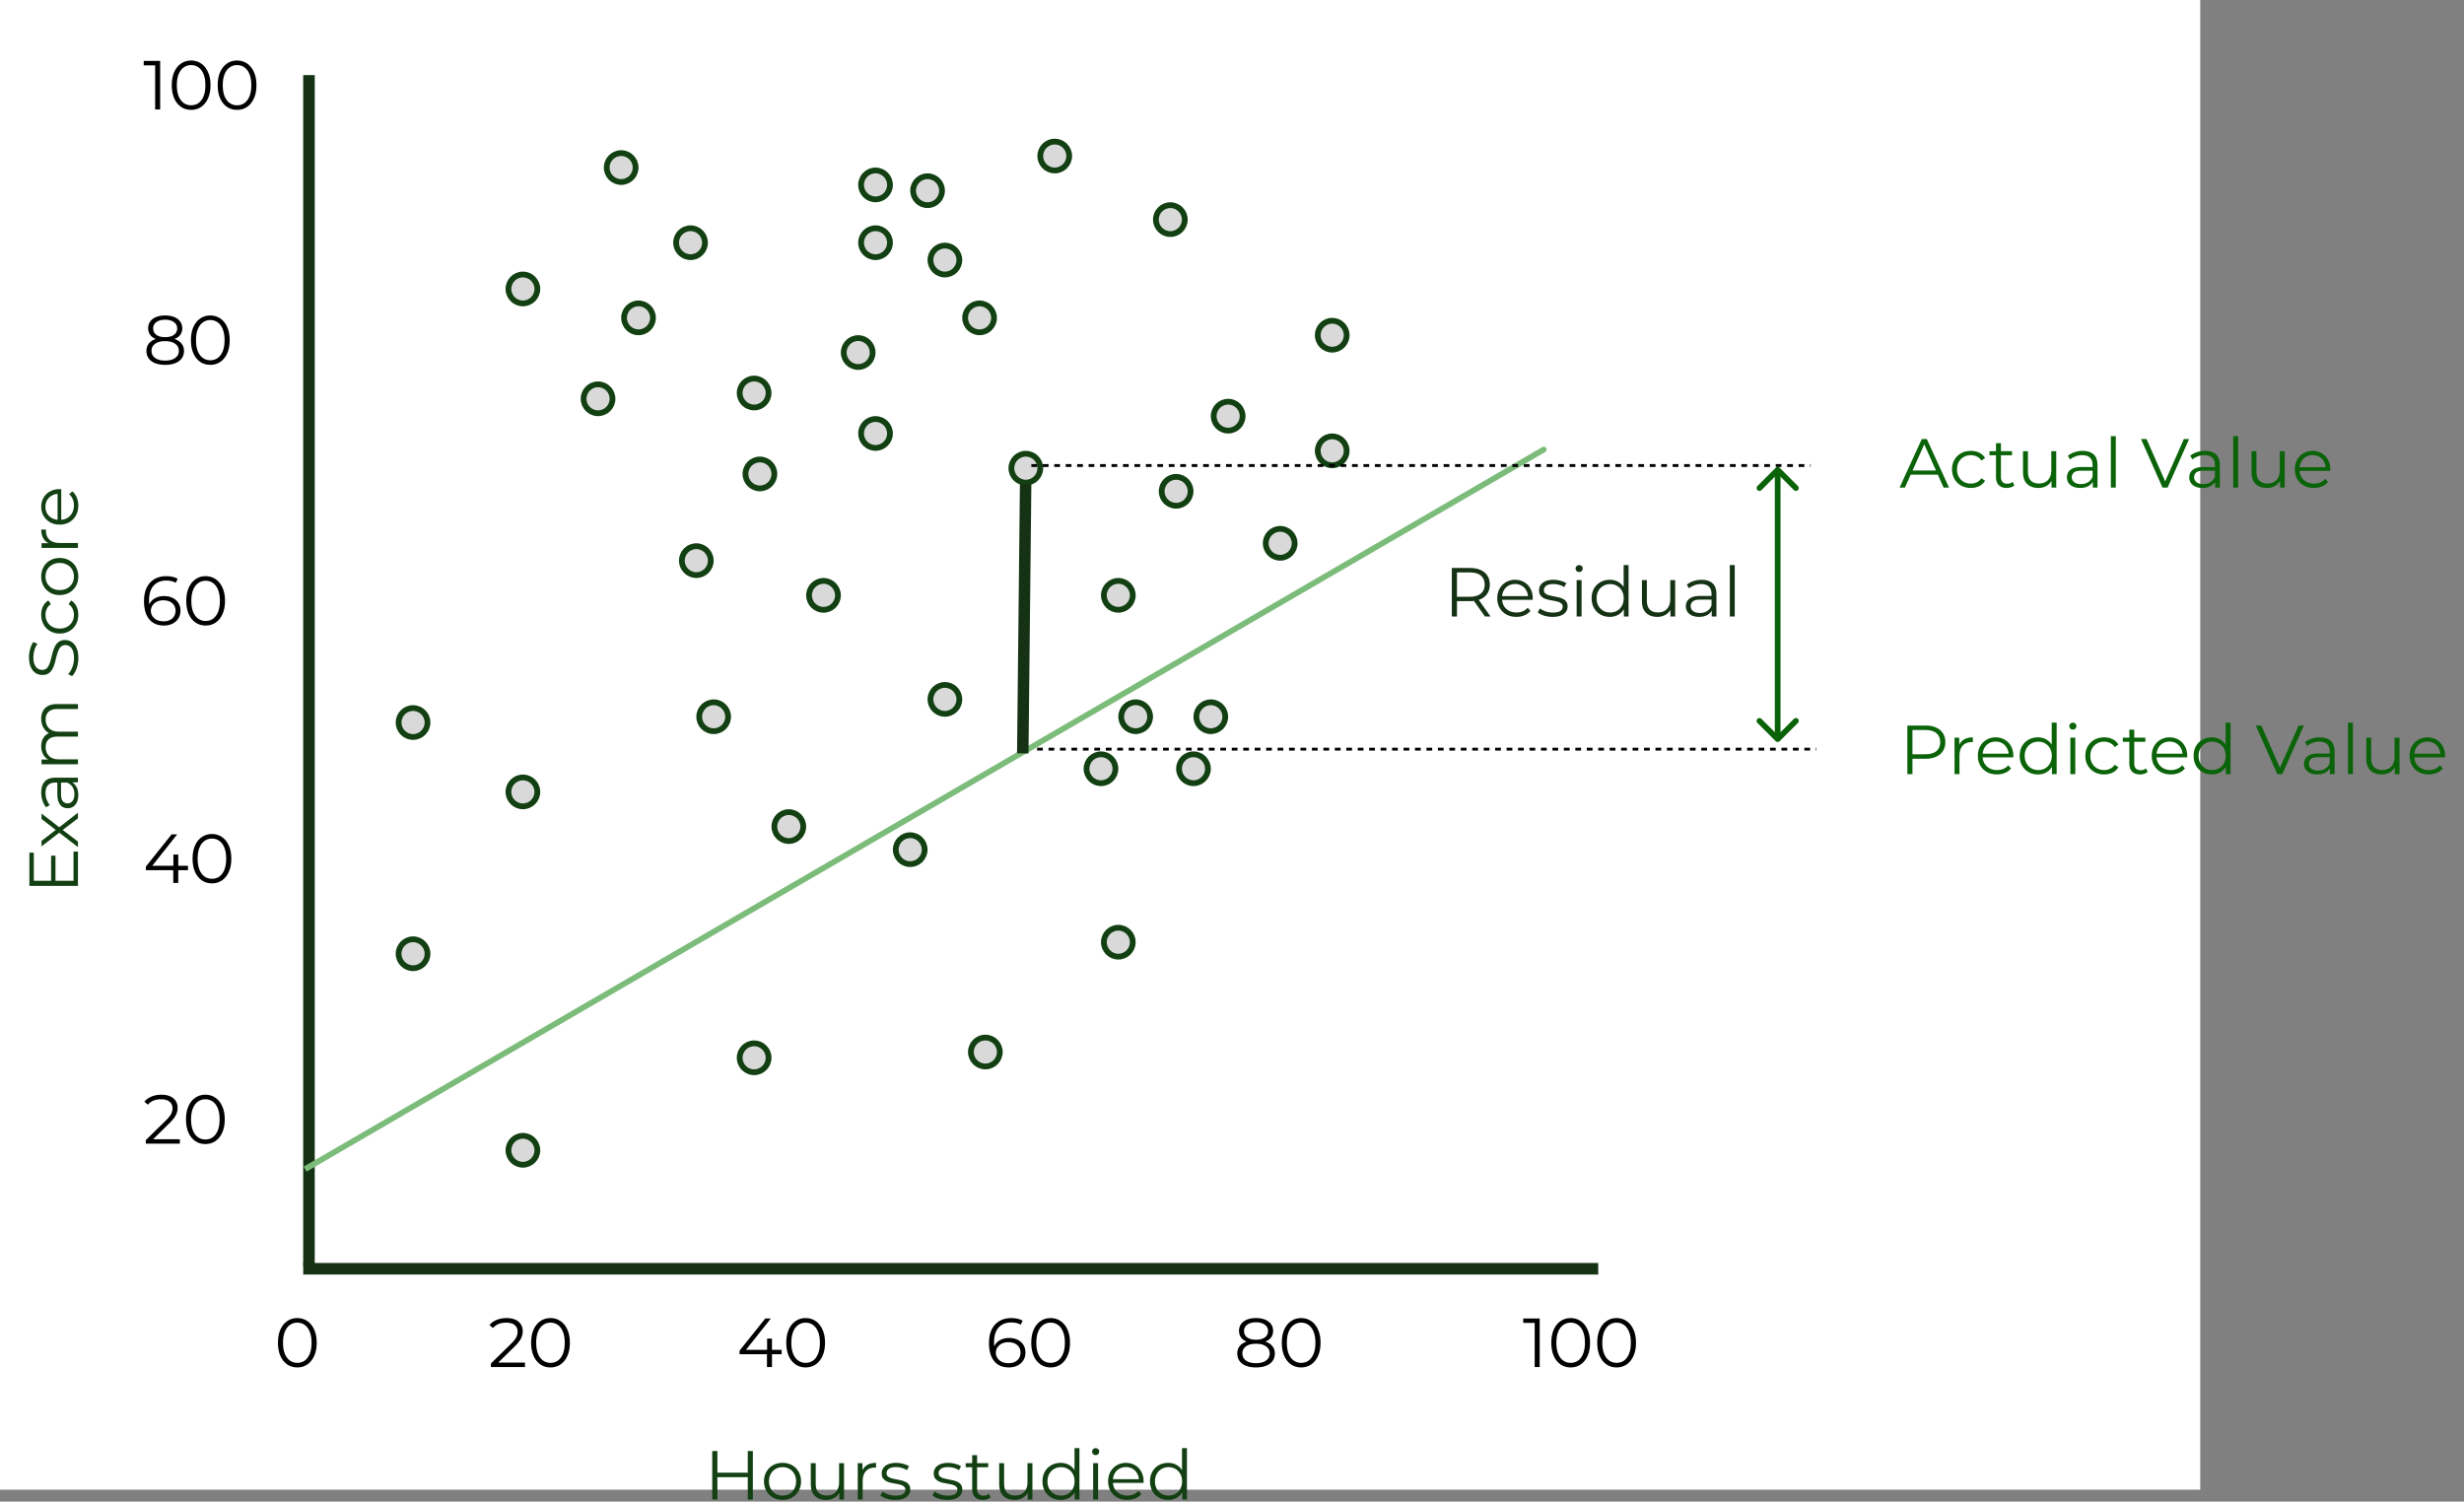 <svg width="1334" height="813" viewBox="0 0 1334 813" fill="none" xmlns="http://www.w3.org/2000/svg">
<rect x="0" y="0" width="1334" height="813" fill="#808080" stroke="none"/>
<rect width="1191.2" height="806.544" fill="white"/>
<path d="M170.401 43.788V40.658H164.142V43.788H170.401ZM170.401 685.376L170.401 43.788H164.142L164.142 685.376H170.401Z" fill="#153314"/>
<path d="M862.138 690.058H865.268V683.799H862.138V690.058ZM164.167 690.058H862.138V683.799H164.167V690.058Z" fill="#153314"/>
<path d="M404.841 785.615H407.582V811.904H404.841V785.615ZM388.391 811.904H385.612V785.615H388.391V811.904ZM405.104 799.774H388.091V797.332H405.104V799.774ZM423.637 812.092C421.734 812.092 420.019 811.666 418.492 810.815C416.989 809.939 415.8 808.75 414.924 807.247C414.048 805.72 413.609 803.98 413.609 802.027C413.609 800.049 414.048 798.309 414.924 796.807C415.8 795.304 416.989 794.128 418.492 793.276C419.994 792.425 421.709 791.999 423.637 791.999C425.59 791.999 427.317 792.425 428.82 793.276C430.347 794.128 431.536 795.304 432.388 796.807C433.264 798.309 433.702 800.049 433.702 802.027C433.702 803.98 433.264 805.72 432.388 807.247C431.536 808.75 430.347 809.939 428.82 810.815C427.292 811.666 425.565 812.092 423.637 812.092ZM423.637 809.726C425.064 809.726 426.328 809.413 427.43 808.787C428.532 808.136 429.396 807.235 430.022 806.083C430.673 804.906 430.998 803.554 430.998 802.027C430.998 800.475 430.673 799.123 430.022 797.971C429.396 796.819 428.532 795.93 427.43 795.304C426.328 794.653 425.077 794.328 423.674 794.328C422.272 794.328 421.021 794.653 419.919 795.304C418.817 795.93 417.941 796.819 417.29 797.971C416.639 799.123 416.313 800.475 416.313 802.027C416.313 803.554 416.639 804.906 417.29 806.083C417.941 807.235 418.817 808.136 419.919 808.787C421.021 809.413 422.26 809.726 423.637 809.726ZM447.296 812.092C445.618 812.092 444.153 811.779 442.902 811.153C441.65 810.527 440.673 809.588 439.972 808.336C439.296 807.085 438.958 805.52 438.958 803.642V792.187H441.625V803.341C441.625 805.445 442.138 807.035 443.164 808.111C444.216 809.163 445.681 809.689 447.559 809.689C448.936 809.689 450.125 809.413 451.126 808.862C452.153 808.286 452.929 807.46 453.455 806.384C454.006 805.307 454.281 804.017 454.281 802.515V792.187H456.948V811.904H454.394V806.496L454.807 807.473C454.181 808.925 453.205 810.064 451.878 810.89C450.576 811.692 449.048 812.092 447.296 812.092ZM464.379 811.904V792.187H466.933V797.558L466.67 796.619C467.221 795.117 468.147 793.977 469.449 793.201C470.751 792.4 472.366 791.999 474.294 791.999V794.591C474.194 794.591 474.094 794.591 473.994 794.591C473.893 794.566 473.793 794.553 473.693 794.553C471.615 794.553 469.988 795.192 468.811 796.469C467.634 797.721 467.046 799.511 467.046 801.839V811.904H464.379ZM484.675 812.092C483.048 812.092 481.508 811.867 480.056 811.416C478.604 810.94 477.464 810.352 476.638 809.651L477.84 807.548C478.641 808.149 479.668 808.674 480.92 809.125C482.171 809.551 483.486 809.764 484.863 809.764C486.741 809.764 488.093 809.476 488.919 808.9C489.745 808.299 490.158 807.51 490.158 806.534C490.158 805.808 489.921 805.244 489.445 804.844C488.994 804.418 488.393 804.105 487.642 803.905C486.891 803.679 486.052 803.492 485.126 803.341C484.199 803.191 483.273 803.016 482.347 802.816C481.445 802.615 480.619 802.327 479.868 801.952C479.117 801.551 478.503 801.013 478.028 800.337C477.577 799.661 477.352 798.76 477.352 797.633C477.352 796.556 477.652 795.592 478.253 794.741C478.854 793.89 479.73 793.226 480.882 792.751C482.059 792.25 483.486 791.999 485.163 791.999C486.44 791.999 487.717 792.175 488.994 792.525C490.271 792.851 491.323 793.289 492.149 793.84L490.985 795.98C490.108 795.38 489.169 794.954 488.168 794.704C487.166 794.428 486.165 794.29 485.163 794.29C483.386 794.29 482.071 794.603 481.22 795.229C480.394 795.83 479.981 796.606 479.981 797.558C479.981 798.309 480.206 798.897 480.657 799.323C481.132 799.749 481.746 800.087 482.497 800.337C483.273 800.562 484.112 800.75 485.013 800.9C485.94 801.051 486.853 801.238 487.755 801.464C488.681 801.664 489.52 801.952 490.271 802.327C491.047 802.678 491.661 803.191 492.111 803.867C492.587 804.518 492.825 805.382 492.825 806.459C492.825 807.61 492.499 808.612 491.848 809.463C491.222 810.289 490.296 810.94 489.069 811.416C487.867 811.867 486.403 812.092 484.675 812.092ZM512.842 812.092C511.215 812.092 509.675 811.867 508.223 811.416C506.771 810.94 505.632 810.352 504.805 809.651L506.007 807.548C506.808 808.149 507.835 808.674 509.087 809.125C510.339 809.551 511.653 809.764 513.03 809.764C514.908 809.764 516.26 809.476 517.086 808.9C517.913 808.299 518.326 807.51 518.326 806.534C518.326 805.808 518.088 805.244 517.612 804.844C517.161 804.418 516.561 804.105 515.809 803.905C515.058 803.679 514.219 803.492 513.293 803.341C512.367 803.191 511.44 803.016 510.514 802.816C509.613 802.615 508.786 802.327 508.035 801.952C507.284 801.551 506.671 801.013 506.195 800.337C505.744 799.661 505.519 798.76 505.519 797.633C505.519 796.556 505.819 795.592 506.42 794.741C507.021 793.89 507.898 793.226 509.049 792.751C510.226 792.25 511.653 791.999 513.331 791.999C514.608 791.999 515.884 792.175 517.161 792.525C518.438 792.851 519.49 793.289 520.316 793.84L519.152 795.98C518.276 795.38 517.337 794.954 516.335 794.704C515.334 794.428 514.332 794.29 513.331 794.29C511.553 794.29 510.239 794.603 509.387 795.229C508.561 795.83 508.148 796.606 508.148 797.558C508.148 798.309 508.373 798.897 508.824 799.323C509.3 799.749 509.913 800.087 510.664 800.337C511.44 800.562 512.279 800.75 513.18 800.9C514.107 801.051 515.021 801.238 515.922 801.464C516.848 801.664 517.687 801.952 518.438 802.327C519.214 802.678 519.828 803.191 520.279 803.867C520.754 804.518 520.992 805.382 520.992 806.459C520.992 807.61 520.667 808.612 520.016 809.463C519.39 810.289 518.463 810.94 517.237 811.416C516.035 811.867 514.57 812.092 512.842 812.092ZM532.119 812.092C530.267 812.092 528.839 811.591 527.838 810.59C526.836 809.588 526.336 808.174 526.336 806.346V787.831H529.002V806.196C529.002 807.347 529.29 808.236 529.866 808.862C530.467 809.488 531.318 809.801 532.42 809.801C533.597 809.801 534.573 809.463 535.349 808.787L536.288 810.703C535.762 811.178 535.124 811.529 534.373 811.754C533.647 811.979 532.896 812.092 532.119 812.092ZM522.805 794.403V792.187H535.011V794.403H522.805ZM549.292 812.092C547.615 812.092 546.15 811.779 544.898 811.153C543.646 810.527 542.67 809.588 541.969 808.336C541.293 807.085 540.955 805.52 540.955 803.642V792.187H543.621V803.341C543.621 805.445 544.134 807.035 545.161 808.111C546.212 809.163 547.677 809.689 549.555 809.689C550.932 809.689 552.121 809.413 553.123 808.862C554.149 808.286 554.926 807.46 555.451 806.384C556.002 805.307 556.278 804.017 556.278 802.515V792.187H558.944V811.904H556.39V806.496L556.803 807.473C556.177 808.925 555.201 810.064 553.874 810.89C552.572 811.692 551.045 812.092 549.292 812.092ZM574.225 812.092C572.347 812.092 570.657 811.666 569.155 810.815C567.677 809.964 566.513 808.787 565.662 807.285C564.811 805.758 564.385 804.005 564.385 802.027C564.385 800.024 564.811 798.271 565.662 796.769C566.513 795.267 567.677 794.103 569.155 793.276C570.657 792.425 572.347 791.999 574.225 791.999C575.952 791.999 577.492 792.388 578.844 793.164C580.221 793.94 581.31 795.079 582.112 796.581C582.938 798.059 583.351 799.874 583.351 802.027C583.351 804.155 582.95 805.97 582.149 807.473C581.348 808.975 580.259 810.127 578.882 810.928C577.53 811.704 575.977 812.092 574.225 812.092ZM574.413 809.726C575.815 809.726 577.067 809.413 578.168 808.787C579.295 808.136 580.171 807.235 580.797 806.083C581.448 804.906 581.774 803.554 581.774 802.027C581.774 800.475 581.448 799.123 580.797 797.971C580.171 796.819 579.295 795.93 578.168 795.304C577.067 794.653 575.815 794.328 574.413 794.328C573.036 794.328 571.796 794.653 570.695 795.304C569.593 795.93 568.717 796.819 568.066 797.971C567.415 799.123 567.089 800.475 567.089 802.027C567.089 803.554 567.415 804.906 568.066 806.083C568.717 807.235 569.593 808.136 570.695 808.787C571.796 809.413 573.036 809.726 574.413 809.726ZM581.849 811.904V805.97L582.112 801.989L581.736 798.008V784.037H584.403V811.904H581.849ZM591.829 811.904V792.187H594.495V811.904H591.829ZM593.181 787.831C592.63 787.831 592.167 787.643 591.791 787.267C591.416 786.892 591.228 786.441 591.228 785.915C591.228 785.39 591.416 784.951 591.791 784.601C592.167 784.225 592.63 784.037 593.181 784.037C593.732 784.037 594.195 784.213 594.57 784.563C594.946 784.914 595.134 785.352 595.134 785.878C595.134 786.429 594.946 786.892 594.57 787.267C594.22 787.643 593.757 787.831 593.181 787.831ZM610.29 812.092C608.237 812.092 606.434 811.666 604.882 810.815C603.329 809.939 602.115 808.75 601.239 807.247C600.362 805.72 599.924 803.98 599.924 802.027C599.924 800.074 600.337 798.346 601.164 796.844C602.015 795.342 603.167 794.165 604.619 793.314C606.096 792.438 607.748 791.999 609.576 791.999C611.429 791.999 613.069 792.425 614.496 793.276C615.948 794.103 617.087 795.279 617.914 796.807C618.74 798.309 619.153 800.049 619.153 802.027C619.153 802.152 619.141 802.29 619.116 802.44C619.116 802.565 619.116 802.703 619.116 802.853H601.952V800.863H617.688L616.637 801.651C616.637 800.224 616.324 798.96 615.698 797.858C615.097 796.732 614.271 795.855 613.219 795.229C612.168 794.603 610.953 794.29 609.576 794.29C608.224 794.29 607.01 794.603 605.933 795.229C604.857 795.855 604.018 796.732 603.417 797.858C602.816 798.985 602.516 800.274 602.516 801.727V802.14C602.516 803.642 602.841 804.969 603.492 806.121C604.168 807.247 605.094 808.136 606.271 808.787C607.473 809.413 608.838 809.726 610.365 809.726C611.567 809.726 612.681 809.513 613.707 809.088C614.759 808.662 615.66 808.011 616.411 807.135L617.914 808.862C617.037 809.914 615.936 810.715 614.609 811.266C613.307 811.817 611.867 812.092 610.29 812.092ZM632.43 812.092C630.552 812.092 628.862 811.666 627.36 810.815C625.883 809.964 624.718 808.787 623.867 807.285C623.016 805.758 622.59 804.005 622.59 802.027C622.59 800.024 623.016 798.271 623.867 796.769C624.718 795.267 625.883 794.103 627.36 793.276C628.862 792.425 630.552 791.999 632.43 791.999C634.157 791.999 635.697 792.388 637.049 793.164C638.426 793.94 639.515 795.079 640.317 796.581C641.143 798.059 641.556 799.874 641.556 802.027C641.556 804.155 641.155 805.97 640.354 807.473C639.553 808.975 638.464 810.127 637.087 810.928C635.735 811.704 634.182 812.092 632.43 812.092ZM632.618 809.726C634.02 809.726 635.272 809.413 636.373 808.787C637.5 808.136 638.376 807.235 639.002 806.083C639.653 804.906 639.979 803.554 639.979 802.027C639.979 800.475 639.653 799.123 639.002 797.971C638.376 796.819 637.5 795.93 636.373 795.304C635.272 794.653 634.02 794.328 632.618 794.328C631.241 794.328 630.001 794.653 628.9 795.304C627.798 795.93 626.922 796.819 626.271 797.971C625.62 799.123 625.294 800.475 625.294 802.027C625.294 803.554 625.62 804.906 626.271 806.083C626.922 807.235 627.798 808.136 628.9 808.787C630.001 809.413 631.241 809.726 632.618 809.726ZM640.054 811.904V805.97L640.317 801.989L639.941 798.008V784.037H642.608V811.904H640.054Z" fill="#124012"/>
<path d="M27.67 477.166V463.27H30.036V477.166H27.67ZM39.8 476.866V461.055H42.204V479.645H15.915L15.915 461.618H18.318V476.866H39.8ZM42.204 458.64L31.388 450.302L32.702 450.34L22.487 458.264V455.26L30.937 448.763L30.9 449.889L22.487 443.392V440.463L32.815 448.462L31.388 448.425L42.204 440.012V443.054L33.191 449.927L33.341 448.875L42.204 455.635V458.64ZM42.204 423.584H37.848L37.134 423.697H29.848C28.171 423.697 26.881 424.173 25.98 425.124C25.078 426.05 24.628 427.44 24.628 429.293C24.628 430.57 24.84 431.784 25.266 432.936C25.692 434.087 26.255 435.064 26.956 435.865L24.966 437.067C24.114 436.065 23.463 434.864 23.013 433.462C22.537 432.059 22.299 430.582 22.299 429.03C22.299 426.476 22.938 424.511 24.215 423.134C25.466 421.731 27.382 421.03 29.961 421.03H42.204V423.584ZM42.392 430.382C42.392 431.859 42.154 433.149 41.678 434.25C41.178 435.327 40.502 436.153 39.65 436.729C38.774 437.305 37.772 437.593 36.646 437.593C35.619 437.593 34.693 437.355 33.867 436.879C33.015 436.378 32.339 435.577 31.838 434.476C31.313 433.349 31.05 431.847 31.05 429.969V423.171H33.04V429.894C33.04 431.797 33.378 433.124 34.054 433.875C34.73 434.601 35.569 434.964 36.571 434.964C37.697 434.964 38.599 434.526 39.275 433.649C39.951 432.773 40.289 431.546 40.289 429.969C40.289 428.467 39.951 427.177 39.275 426.1C38.574 424.999 37.572 424.198 36.27 423.697L38.111 423.096C39.412 423.597 40.452 424.473 41.228 425.725C42.004 426.952 42.392 428.504 42.392 430.382ZM22.299 389.151C22.299 387.548 22.612 386.159 23.238 384.982C23.839 383.78 24.765 382.854 26.017 382.203C27.269 381.527 28.847 381.189 30.749 381.189H42.204V383.855H31.012C28.934 383.855 27.369 384.356 26.318 385.358C25.241 386.334 24.703 387.724 24.703 389.526C24.703 390.878 24.991 392.055 25.567 393.057C26.117 394.033 26.931 394.797 28.008 395.348C29.059 395.873 30.336 396.136 31.838 396.136H42.204V398.803H31.012C28.934 398.803 27.369 399.304 26.318 400.305C25.241 401.307 24.703 402.709 24.703 404.511C24.703 405.838 24.991 407.003 25.567 408.004C26.117 409.006 26.931 409.782 28.008 410.333C29.059 410.858 30.336 411.121 31.838 411.121H42.204V413.788H22.487V411.234H27.82L26.881 411.647C25.454 411.046 24.34 410.082 23.539 408.755C22.712 407.403 22.299 405.813 22.299 403.986C22.299 402.058 22.788 400.418 23.764 399.066C24.715 397.714 26.155 396.837 28.083 396.437L27.67 397.488C26.067 396.913 24.778 395.899 23.802 394.446C22.8 392.969 22.299 391.204 22.299 389.151ZM42.429 356.317C42.429 358.27 42.117 360.147 41.49 361.95C40.84 363.728 40.013 365.105 39.012 366.081L36.871 364.992C37.772 364.066 38.536 362.826 39.162 361.274C39.763 359.697 40.063 358.044 40.063 356.317C40.063 354.664 39.863 353.325 39.462 352.298C39.037 351.247 38.474 350.483 37.772 350.007C37.071 349.506 36.295 349.256 35.444 349.256C34.417 349.256 33.591 349.556 32.965 350.157C32.339 350.733 31.851 351.497 31.5 352.448C31.125 353.4 30.799 354.451 30.524 355.603C30.249 356.755 29.961 357.907 29.66 359.058C29.335 360.21 28.909 361.274 28.383 362.251C27.858 363.202 27.169 363.978 26.318 364.579C25.441 365.155 24.302 365.443 22.9 365.443C21.598 365.443 20.409 365.105 19.332 364.429C18.231 363.728 17.354 362.664 16.703 361.237C16.027 359.809 15.689 357.982 15.689 355.753C15.689 354.276 15.902 352.811 16.328 351.359C16.728 349.907 17.292 348.655 18.018 347.604L20.234 348.542C19.483 349.669 18.932 350.871 18.581 352.148C18.231 353.4 18.055 354.614 18.055 355.791C18.055 357.368 18.268 358.67 18.694 359.697C19.119 360.723 19.695 361.487 20.421 361.988C21.122 362.463 21.924 362.701 22.825 362.701C23.852 362.701 24.678 362.413 25.304 361.837C25.93 361.237 26.418 360.46 26.768 359.509C27.119 358.532 27.432 357.468 27.707 356.317C27.983 355.165 28.283 354.026 28.609 352.899C28.934 351.747 29.36 350.696 29.886 349.744C30.386 348.768 31.062 347.992 31.914 347.416C32.765 346.815 33.879 346.514 35.256 346.514C36.533 346.514 37.722 346.865 38.824 347.566C39.901 348.267 40.777 349.344 41.453 350.796C42.104 352.223 42.429 354.063 42.429 356.317ZM42.392 332.835C42.392 334.788 41.966 336.541 41.115 338.093C40.239 339.62 39.049 340.822 37.547 341.698C36.02 342.575 34.28 343.013 32.327 343.013C30.349 343.013 28.609 342.575 27.106 341.698C25.604 340.822 24.427 339.62 23.576 338.093C22.725 336.541 22.299 334.788 22.299 332.835C22.299 331.158 22.625 329.643 23.276 328.291C23.927 326.939 24.903 325.875 26.205 325.098L27.557 327.089C26.556 327.765 25.817 328.604 25.341 329.605C24.866 330.607 24.628 331.696 24.628 332.873C24.628 334.275 24.953 335.539 25.604 336.666C26.23 337.793 27.119 338.681 28.271 339.332C29.422 339.983 30.774 340.309 32.327 340.309C33.879 340.309 35.231 339.983 36.383 339.332C37.535 338.681 38.436 337.793 39.087 336.666C39.713 335.539 40.026 334.275 40.026 332.873C40.026 331.696 39.788 330.607 39.312 329.605C38.837 328.604 38.111 327.765 37.134 327.089L38.486 325.098C39.763 325.875 40.739 326.939 41.415 328.291C42.066 329.643 42.392 331.158 42.392 332.835ZM42.392 312.153C42.392 314.056 41.966 315.771 41.115 317.299C40.239 318.801 39.049 319.99 37.547 320.866C36.02 321.743 34.28 322.181 32.327 322.181C30.349 322.181 28.609 321.743 27.106 320.866C25.604 319.99 24.427 318.801 23.576 317.299C22.725 315.796 22.299 314.081 22.299 312.153C22.299 310.2 22.725 308.473 23.576 306.971C24.427 305.443 25.604 304.254 27.106 303.403C28.609 302.526 30.349 302.088 32.327 302.088C34.28 302.088 36.02 302.526 37.547 303.403C39.049 304.254 40.239 305.443 41.115 306.971C41.966 308.498 42.392 310.225 42.392 312.153ZM40.026 312.153C40.026 310.726 39.713 309.462 39.087 308.36C38.436 307.258 37.535 306.395 36.383 305.769C35.206 305.118 33.854 304.792 32.327 304.792C30.774 304.792 29.422 305.118 28.271 305.769C27.119 306.395 26.23 307.258 25.604 308.36C24.953 309.462 24.628 310.714 24.628 312.116C24.628 313.518 24.953 314.77 25.604 315.871C26.23 316.973 27.119 317.849 28.271 318.5C29.422 319.151 30.774 319.477 32.327 319.477C33.854 319.477 35.206 319.151 36.383 318.5C37.535 317.849 38.436 316.973 39.087 315.871C39.713 314.77 40.026 313.53 40.026 312.153ZM42.204 296.644H22.487V294.09H27.858L26.919 294.353C25.416 293.802 24.277 292.876 23.501 291.574C22.7 290.272 22.299 288.657 22.299 286.729H24.891C24.891 286.83 24.891 286.93 24.891 287.03C24.866 287.13 24.853 287.23 24.853 287.33C24.853 289.408 25.491 291.036 26.768 292.213C28.02 293.389 29.811 293.978 32.139 293.978H42.204V296.644ZM42.392 273.672C42.392 275.725 41.966 277.528 41.115 279.08C40.239 280.633 39.049 281.847 37.547 282.723C36.02 283.599 34.28 284.038 32.327 284.038C30.374 284.038 28.646 283.625 27.144 282.798C25.642 281.947 24.465 280.795 23.614 279.343C22.737 277.866 22.299 276.213 22.299 274.386C22.299 272.533 22.725 270.893 23.576 269.466C24.402 268.014 25.579 266.874 27.106 266.048C28.609 265.222 30.349 264.809 32.327 264.809C32.452 264.809 32.59 264.821 32.74 264.846C32.865 264.846 33.003 264.846 33.153 264.846V282.01H31.163L31.163 266.273L31.951 267.325C30.524 267.325 29.26 267.638 28.158 268.264C27.031 268.865 26.155 269.691 25.529 270.743C24.903 271.794 24.59 273.009 24.59 274.386C24.59 275.738 24.903 276.952 25.529 278.029C26.155 279.105 27.031 279.944 28.158 280.545C29.285 281.146 30.574 281.446 32.026 281.446H32.439C33.942 281.446 35.269 281.121 36.42 280.47C37.547 279.794 38.436 278.867 39.087 277.691C39.713 276.489 40.026 275.124 40.026 273.597C40.026 272.395 39.813 271.281 39.387 270.254C38.962 269.203 38.311 268.302 37.434 267.55L39.162 266.048C40.214 266.924 41.015 268.026 41.566 269.353C42.117 270.655 42.392 272.095 42.392 273.672Z" fill="#124012"/>
<path d="M836.57 244.745C837.317 244.311 837.571 243.353 837.137 242.606C836.703 241.859 835.745 241.605 834.998 242.039L836.57 244.745ZM165.993 634.312L836.57 244.745L834.998 242.039L164.421 631.606L165.993 634.312Z" fill="#7CBC7A"/>
<circle cx="336.3" cy="90.721" r="7.824" fill="#D9D9D9" stroke="#124012" stroke-width="3.13"/>
<circle cx="373.857" cy="131.407" r="7.824" fill="#D9D9D9" stroke="#124012" stroke-width="3.13"/>
<circle cx="474.007" cy="131.407" r="7.824" fill="#D9D9D9" stroke="#124012" stroke-width="3.13"/>
<circle cx="474.007" cy="100.11" r="7.824" fill="#D9D9D9" stroke="#124012" stroke-width="3.13"/>
<circle cx="502.174" cy="103.24" r="7.824" fill="#D9D9D9" stroke="#124012" stroke-width="3.13"/>
<circle cx="511.563" cy="140.796" r="7.824" fill="#D9D9D9" stroke="#124012" stroke-width="3.13"/>
<circle cx="530.342" cy="172.093" r="7.824" fill="#D9D9D9" stroke="#124012" stroke-width="3.13"/>
<circle cx="464.618" cy="190.871" r="7.824" fill="#D9D9D9" stroke="#124012" stroke-width="3.13"/>
<circle cx="408.283" cy="212.779" r="7.824" fill="#D9D9D9" stroke="#124012" stroke-width="3.13"/>
<circle cx="474.007" cy="234.687" r="7.824" fill="#D9D9D9" stroke="#124012" stroke-width="3.13"/>
<circle cx="411.413" cy="256.595" r="7.824" fill="#D9D9D9" stroke="#124012" stroke-width="3.13"/>
<circle cx="283.095" cy="428.741" r="7.824" fill="#D9D9D9" stroke="#124012" stroke-width="3.13"/>
<circle cx="283.095" cy="622.782" r="7.824" fill="#D9D9D9" stroke="#124012" stroke-width="3.13"/>
<circle cx="408.283" cy="572.707" r="7.824" fill="#D9D9D9" stroke="#124012" stroke-width="3.13"/>
<circle cx="533.471" cy="569.577" r="7.824" fill="#D9D9D9" stroke="#124012" stroke-width="3.13"/>
<circle cx="605.454" cy="510.113" r="7.824" fill="#D9D9D9" stroke="#124012" stroke-width="3.13"/>
<circle cx="636.751" cy="265.997" r="7.824" fill="#D9D9D9" stroke="#124012" stroke-width="3.13"/>
<circle cx="633.622" cy="118.901" r="7.824" fill="#D9D9D9" stroke="#124012" stroke-width="3.13"/>
<circle cx="555.379" cy="253.478" r="7.824" fill="#D9D9D9" stroke="#124012" stroke-width="3.13"/>
<circle cx="445.84" cy="322.331" r="7.824" fill="#D9D9D9" stroke="#124012" stroke-width="3.13"/>
<circle cx="386.376" cy="388.055" r="7.824" fill="#D9D9D9" stroke="#124012" stroke-width="3.13"/>
<circle cx="427.061" cy="447.519" r="7.824" fill="#D9D9D9" stroke="#124012" stroke-width="3.13"/>
<circle cx="664.919" cy="225.311" r="7.824" fill="#D9D9D9" stroke="#124012" stroke-width="3.13"/>
<circle cx="571.028" cy="84.474" r="7.824" fill="#D9D9D9" stroke="#124012" stroke-width="3.13"/>
<circle cx="223.631" cy="516.373" r="7.824" fill="#D9D9D9" stroke="#124012" stroke-width="3.13"/>
<circle cx="376.986" cy="303.541" r="7.824" fill="#D9D9D9" stroke="#124012" stroke-width="3.13"/>
<circle cx="223.631" cy="391.185" r="7.824" fill="#D9D9D9" stroke="#124012" stroke-width="3.13"/>
<circle cx="596.065" cy="416.21" r="7.824" fill="#D9D9D9" stroke="#124012" stroke-width="3.13"/>
<circle cx="646.141" cy="416.21" r="7.824" fill="#D9D9D9" stroke="#124012" stroke-width="3.13"/>
<circle cx="655.529" cy="388.042" r="7.824" fill="#D9D9D9" stroke="#124012" stroke-width="3.13"/>
<circle cx="614.843" cy="388.042" r="7.824" fill="#D9D9D9" stroke="#124012" stroke-width="3.13"/>
<circle cx="605.454" cy="322.319" r="7.824" fill="#D9D9D9" stroke="#124012" stroke-width="3.13"/>
<circle cx="693.086" cy="294.151" r="7.824" fill="#D9D9D9" stroke="#124012" stroke-width="3.13"/>
<circle cx="721.253" cy="244.076" r="7.824" fill="#D9D9D9" stroke="#124012" stroke-width="3.13"/>
<circle cx="721.253" cy="181.482" r="7.824" fill="#D9D9D9" stroke="#124012" stroke-width="3.13"/>
<circle cx="511.563" cy="378.653" r="7.824" fill="#D9D9D9" stroke="#124012" stroke-width="3.13"/>
<circle cx="492.785" cy="460.026" r="7.824" fill="#D9D9D9" stroke="#124012" stroke-width="3.13"/>
<circle cx="323.781" cy="215.909" r="7.824" fill="#D9D9D9" stroke="#124012" stroke-width="3.13"/>
<circle cx="345.689" cy="172.093" r="7.824" fill="#D9D9D9" stroke="#124012" stroke-width="3.13"/>
<circle cx="283.095" cy="156.445" r="7.824" fill="#D9D9D9" stroke="#124012" stroke-width="3.13"/>
<path d="M160.95 740.352C158.922 740.352 157.119 739.826 155.542 738.775C153.964 737.698 152.725 736.171 151.824 734.193C150.922 732.19 150.471 729.786 150.471 726.982C150.471 724.178 150.922 721.787 151.824 719.809C152.725 717.806 153.964 716.278 155.542 715.227C157.119 714.15 158.922 713.612 160.95 713.612C162.978 713.612 164.78 714.15 166.358 715.227C167.935 716.278 169.175 717.806 170.076 719.809C171.002 721.787 171.465 724.178 171.465 726.982C171.465 729.786 171.002 732.19 170.076 734.193C169.175 736.171 167.935 737.698 166.358 738.775C164.78 739.826 162.978 740.352 160.95 740.352ZM160.95 737.873C162.502 737.873 163.854 737.46 165.006 736.634C166.158 735.783 167.059 734.556 167.71 732.954C168.361 731.326 168.686 729.336 168.686 726.982C168.686 724.629 168.361 722.651 167.71 721.048C167.059 719.421 166.158 718.194 165.006 717.368C163.854 716.516 162.502 716.091 160.95 716.091C159.447 716.091 158.108 716.516 156.931 717.368C155.754 718.194 154.841 719.421 154.19 721.048C153.539 722.651 153.213 724.629 153.213 726.982C153.213 729.336 153.539 731.326 154.19 732.954C154.841 734.556 155.754 735.783 156.931 736.634C158.108 737.46 159.447 737.873 160.95 737.873Z" fill="black"/>
<path d="M265.782 740.127V738.211L276.711 727.508C277.712 726.531 278.463 725.68 278.964 724.954C279.465 724.203 279.803 723.502 279.978 722.851C280.153 722.2 280.241 721.586 280.241 721.011C280.241 719.483 279.715 718.281 278.664 717.405C277.637 716.529 276.11 716.091 274.082 716.091C272.529 716.091 271.152 716.329 269.951 716.804C268.774 717.28 267.76 718.019 266.909 719.02L264.993 717.368C266.02 716.166 267.334 715.239 268.937 714.588C270.539 713.937 272.329 713.612 274.307 713.612C276.085 713.612 277.625 713.9 278.927 714.476C280.229 715.027 281.23 715.84 281.931 716.917C282.657 717.994 283.02 719.258 283.02 720.71C283.02 721.561 282.895 722.4 282.645 723.226C282.419 724.053 281.994 724.929 281.368 725.855C280.767 726.757 279.878 727.783 278.701 728.935L268.674 738.775L267.923 737.723H284.222V740.127H265.782ZM298.02 740.352C295.992 740.352 294.19 739.826 292.612 738.775C291.035 737.698 289.796 736.171 288.894 734.193C287.993 732.19 287.542 729.786 287.542 726.982C287.542 724.178 287.993 721.787 288.894 719.809C289.796 717.806 291.035 716.278 292.612 715.227C294.19 714.15 295.992 713.612 298.02 713.612C300.049 713.612 301.851 714.15 303.429 715.227C305.006 716.278 306.245 717.806 307.147 719.809C308.073 721.787 308.536 724.178 308.536 726.982C308.536 729.786 308.073 732.19 307.147 734.193C306.245 736.171 305.006 737.698 303.429 738.775C301.851 739.826 300.049 740.352 298.02 740.352ZM298.02 737.873C299.573 737.873 300.925 737.46 302.077 736.634C303.228 735.783 304.13 734.556 304.781 732.954C305.432 731.326 305.757 729.336 305.757 726.982C305.757 724.629 305.432 722.651 304.781 721.048C304.13 719.421 303.228 718.194 302.077 717.368C300.925 716.516 299.573 716.091 298.02 716.091C296.518 716.091 295.179 716.516 294.002 717.368C292.825 718.194 291.911 719.421 291.26 721.048C290.609 722.651 290.284 724.629 290.284 726.982C290.284 729.336 290.609 731.326 291.26 732.954C291.911 734.556 292.825 735.783 294.002 736.634C295.179 737.46 296.518 737.873 298.02 737.873Z" fill="black"/>
<path d="M400.397 733.216V731.263L414.33 713.837H417.334L403.514 731.263L402.049 730.813H423.193V733.216H400.397ZM415.231 740.127V733.216L415.306 730.813V724.729H417.935V740.127H415.231ZM436.155 740.352C434.127 740.352 432.324 739.826 430.747 738.775C429.17 737.698 427.93 736.171 427.029 734.193C426.128 732.19 425.677 729.786 425.677 726.982C425.677 724.178 426.128 721.787 427.029 719.809C427.93 717.806 429.17 716.278 430.747 715.227C432.324 714.15 434.127 713.612 436.155 713.612C438.183 713.612 439.986 714.15 441.563 715.227C443.141 716.278 444.38 717.806 445.281 719.809C446.208 721.787 446.671 724.178 446.671 726.982C446.671 729.786 446.208 732.19 445.281 734.193C444.38 736.171 443.141 737.698 441.563 738.775C439.986 739.826 438.183 740.352 436.155 740.352ZM436.155 737.873C437.708 737.873 439.06 737.46 440.211 736.634C441.363 735.783 442.264 734.556 442.915 732.954C443.566 731.326 443.892 729.336 443.892 726.982C443.892 724.629 443.566 722.651 442.915 721.048C442.264 719.421 441.363 718.194 440.211 717.368C439.06 716.516 437.708 716.091 436.155 716.091C434.653 716.091 433.313 716.516 432.137 717.368C430.96 718.194 430.046 719.421 429.395 721.048C428.744 722.651 428.419 724.629 428.419 726.982C428.419 729.336 428.744 731.326 429.395 732.954C430.046 734.556 430.96 735.783 432.137 736.634C433.313 737.46 434.653 737.873 436.155 737.873Z" fill="black"/>
<path d="M546.203 740.352C543.874 740.352 541.909 739.839 540.307 738.812C538.704 737.761 537.49 736.258 536.664 734.306C535.837 732.328 535.424 729.962 535.424 727.207C535.424 724.228 535.925 721.737 536.927 719.734C537.953 717.706 539.368 716.178 541.17 715.152C542.973 714.125 545.064 713.612 547.442 713.612C548.619 713.612 549.746 713.725 550.822 713.95C551.899 714.175 552.85 714.538 553.677 715.039L552.588 717.217C551.911 716.767 551.135 716.454 550.259 716.278C549.383 716.078 548.456 715.978 547.48 715.978C544.651 715.978 542.385 716.879 540.682 718.682C539.005 720.485 538.166 723.176 538.166 726.757C538.166 727.308 538.191 727.996 538.241 728.822C538.316 729.624 538.466 730.425 538.692 731.226L537.753 730.512C538.028 729.21 538.566 728.109 539.368 727.207C540.169 726.281 541.17 725.58 542.372 725.104C543.574 724.629 544.888 724.391 546.316 724.391C548.068 724.391 549.608 724.716 550.935 725.367C552.262 726.018 553.301 726.932 554.052 728.109C554.803 729.285 555.179 730.675 555.179 732.277C555.179 733.905 554.791 735.332 554.015 736.559C553.238 737.761 552.162 738.7 550.785 739.376C549.433 740.027 547.905 740.352 546.203 740.352ZM546.09 738.061C547.342 738.061 548.444 737.836 549.395 737.385C550.372 736.909 551.135 736.246 551.686 735.395C552.237 734.518 552.512 733.504 552.512 732.353C552.512 730.625 551.911 729.248 550.71 728.221C549.533 727.195 547.931 726.682 545.902 726.682C544.55 726.682 543.374 726.932 542.372 727.433C541.371 727.933 540.582 728.622 540.006 729.498C539.43 730.35 539.142 731.326 539.142 732.428C539.142 733.379 539.405 734.293 539.931 735.169C540.457 736.021 541.233 736.722 542.26 737.272C543.311 737.798 544.588 738.061 546.09 738.061ZM568.788 740.352C566.76 740.352 564.958 739.826 563.38 738.775C561.803 737.698 560.564 736.171 559.662 734.193C558.761 732.19 558.31 729.786 558.31 726.982C558.31 724.178 558.761 721.787 559.662 719.809C560.564 717.806 561.803 716.278 563.38 715.227C564.958 714.15 566.76 713.612 568.788 713.612C570.816 713.612 572.619 714.15 574.197 715.227C575.774 716.278 577.013 717.806 577.915 719.809C578.841 721.787 579.304 724.178 579.304 726.982C579.304 729.786 578.841 732.19 577.915 734.193C577.013 736.171 575.774 737.698 574.197 738.775C572.619 739.826 570.816 740.352 568.788 740.352ZM568.788 737.873C570.341 737.873 571.693 737.46 572.844 736.634C573.996 735.783 574.898 734.556 575.549 732.954C576.2 731.326 576.525 729.336 576.525 726.982C576.525 724.629 576.2 722.651 575.549 721.048C574.898 719.421 573.996 718.194 572.844 717.368C571.693 716.516 570.341 716.091 568.788 716.091C567.286 716.091 565.947 716.516 564.77 717.368C563.593 718.194 562.679 719.421 562.028 721.048C561.377 722.651 561.052 724.629 561.052 726.982C561.052 729.336 561.377 731.326 562.028 732.954C562.679 734.556 563.593 735.783 564.77 736.634C565.947 737.46 567.286 737.873 568.788 737.873Z" fill="black"/>
<path d="M679.991 740.352C677.888 740.352 676.073 740.052 674.546 739.451C673.043 738.85 671.879 737.986 671.053 736.859C670.252 735.708 669.851 734.356 669.851 732.803C669.851 731.301 670.239 730.024 671.015 728.973C671.816 727.896 672.968 727.07 674.47 726.494C675.998 725.918 677.838 725.63 679.991 725.63C682.119 725.63 683.947 725.918 685.474 726.494C687.002 727.07 688.166 727.896 688.967 728.973C689.793 730.024 690.207 731.301 690.207 732.803C690.207 734.356 689.793 735.708 688.967 736.859C688.141 737.986 686.964 738.85 685.437 739.451C683.91 740.052 682.094 740.352 679.991 740.352ZM679.991 738.061C682.32 738.061 684.135 737.585 685.437 736.634C686.764 735.683 687.427 734.393 687.427 732.766C687.427 731.138 686.764 729.861 685.437 728.935C684.135 727.984 682.32 727.508 679.991 727.508C677.663 727.508 675.848 727.984 674.546 728.935C673.244 729.861 672.593 731.138 672.593 732.766C672.593 734.393 673.244 735.683 674.546 736.634C675.848 737.585 677.663 738.061 679.991 738.061ZM679.991 727.17C678.038 727.17 676.373 726.907 674.996 726.381C673.644 725.855 672.605 725.104 671.879 724.128C671.153 723.126 670.79 721.937 670.79 720.56C670.79 719.108 671.166 717.868 671.917 716.842C672.693 715.79 673.769 714.989 675.146 714.438C676.524 713.887 678.138 713.612 679.991 713.612C681.844 713.612 683.459 713.887 684.836 714.438C686.238 714.989 687.327 715.79 688.103 716.842C688.88 717.868 689.268 719.108 689.268 720.56C689.268 721.937 688.905 723.126 688.179 724.128C687.452 725.104 686.388 725.855 684.986 726.381C683.609 726.907 681.944 727.17 679.991 727.17ZM679.991 725.367C682.044 725.367 683.647 724.941 684.798 724.09C685.95 723.239 686.526 722.1 686.526 720.673C686.526 719.17 685.925 718.006 684.723 717.18C683.547 716.329 681.969 715.903 679.991 715.903C678.013 715.903 676.436 716.329 675.259 717.18C674.082 718.006 673.494 719.158 673.494 720.635C673.494 722.087 674.057 723.239 675.184 724.09C676.336 724.941 677.938 725.367 679.991 725.367ZM704.429 740.352C702.401 740.352 700.598 739.826 699.021 738.775C697.444 737.698 696.204 736.171 695.303 734.193C694.401 732.19 693.951 729.786 693.951 726.982C693.951 724.178 694.401 721.787 695.303 719.809C696.204 717.806 697.444 716.278 699.021 715.227C700.598 714.15 702.401 713.612 704.429 713.612C706.457 713.612 708.26 714.15 709.837 715.227C711.415 716.278 712.654 717.806 713.555 719.809C714.482 721.787 714.945 724.178 714.945 726.982C714.945 729.786 714.482 732.19 713.555 734.193C712.654 736.171 711.415 737.698 709.837 738.775C708.26 739.826 706.457 740.352 704.429 740.352ZM704.429 737.873C705.981 737.873 707.333 737.46 708.485 736.634C709.637 735.783 710.538 734.556 711.189 732.954C711.84 731.326 712.166 729.336 712.166 726.982C712.166 724.629 711.84 722.651 711.189 721.048C710.538 719.421 709.637 718.194 708.485 717.368C707.333 716.516 705.981 716.091 704.429 716.091C702.927 716.091 701.587 716.516 700.41 717.368C699.234 718.194 698.32 719.421 697.669 721.048C697.018 722.651 696.692 724.629 696.692 726.982C696.692 729.336 697.018 731.326 697.669 732.954C698.32 734.556 699.234 735.783 700.41 736.634C701.587 737.46 702.927 737.873 704.429 737.873Z" fill="black"/>
<path d="M830.875 740.127V714.964L832.077 716.241H824.678V713.837H833.579V740.127H830.875ZM850.341 740.352C848.313 740.352 846.511 739.826 844.933 738.775C843.356 737.698 842.117 736.171 841.215 734.193C840.314 732.19 839.863 729.786 839.863 726.982C839.863 724.178 840.314 721.787 841.215 719.809C842.117 717.806 843.356 716.278 844.933 715.227C846.511 714.15 848.313 713.612 850.341 713.612C852.369 713.612 854.172 714.15 855.75 715.227C857.327 716.278 858.566 717.806 859.468 719.809C860.394 721.787 860.857 724.178 860.857 726.982C860.857 729.786 860.394 732.19 859.468 734.193C858.566 736.171 857.327 737.698 855.75 738.775C854.172 739.826 852.369 740.352 850.341 740.352ZM850.341 737.873C851.894 737.873 853.246 737.46 854.398 736.634C855.549 735.783 856.451 734.556 857.102 732.954C857.753 731.326 858.078 729.336 858.078 726.982C858.078 724.629 857.753 722.651 857.102 721.048C856.451 719.421 855.549 718.194 854.398 717.368C853.246 716.516 851.894 716.091 850.341 716.091C848.839 716.091 847.5 716.516 846.323 717.368C845.146 718.194 844.232 719.421 843.581 721.048C842.93 722.651 842.605 724.629 842.605 726.982C842.605 729.336 842.93 731.326 843.581 732.954C844.232 734.556 845.146 735.783 846.323 736.634C847.5 737.46 848.839 737.873 850.341 737.873ZM875.208 740.352C873.18 740.352 871.377 739.826 869.8 738.775C868.222 737.698 866.983 736.171 866.082 734.193C865.18 732.19 864.73 729.786 864.73 726.982C864.73 724.178 865.18 721.787 866.082 719.809C866.983 717.806 868.222 716.278 869.8 715.227C871.377 714.15 873.18 713.612 875.208 713.612C877.236 713.612 879.039 714.15 880.616 715.227C882.193 716.278 883.433 717.806 884.334 719.809C885.26 721.787 885.724 724.178 885.724 726.982C885.724 729.786 885.26 732.19 884.334 734.193C883.433 736.171 882.193 737.698 880.616 738.775C879.039 739.826 877.236 740.352 875.208 740.352ZM875.208 737.873C876.76 737.873 878.112 737.46 879.264 736.634C880.416 735.783 881.317 734.556 881.968 732.954C882.619 731.326 882.944 729.336 882.944 726.982C882.944 724.629 882.619 722.651 881.968 721.048C881.317 719.421 880.416 718.194 879.264 717.368C878.112 716.516 876.76 716.091 875.208 716.091C873.706 716.091 872.366 716.516 871.189 717.368C870.013 718.194 869.099 719.421 868.448 721.048C867.797 722.651 867.471 724.629 867.471 726.982C867.471 729.336 867.797 731.326 868.448 732.954C869.099 734.556 870.013 735.783 871.189 736.634C872.366 737.46 873.706 737.873 875.208 737.873Z" fill="black"/>
<path d="M78.93 619.193V617.278L89.859 606.574C90.861 605.598 91.612 604.747 92.113 604.021C92.614 603.27 92.952 602.568 93.127 601.917C93.302 601.267 93.39 600.653 93.39 600.077C93.39 598.55 92.864 597.348 91.812 596.472C90.786 595.595 89.258 595.157 87.231 595.157C85.678 595.157 84.301 595.395 83.099 595.871C81.922 596.347 80.909 597.085 80.057 598.087L78.142 596.434C79.168 595.232 80.483 594.306 82.085 593.655C83.688 593.004 85.478 592.679 87.456 592.679C89.234 592.679 90.773 592.967 92.075 593.542C93.377 594.093 94.379 594.907 95.08 595.984C95.806 597.06 96.169 598.325 96.169 599.777C96.169 600.628 96.044 601.467 95.793 602.293C95.568 603.119 95.142 603.996 94.516 604.922C93.915 605.823 93.027 606.85 91.85 608.002L81.822 617.841L81.071 616.79L97.371 616.79V619.193H78.93ZM111.169 619.419C109.141 619.419 107.338 618.893 105.761 617.841C104.184 616.765 102.944 615.237 102.043 613.26C101.142 611.257 100.691 608.853 100.691 606.049C100.691 603.244 101.142 600.853 102.043 598.875C102.944 596.872 104.184 595.345 105.761 594.294C107.338 593.217 109.141 592.679 111.169 592.679C113.197 592.679 115 593.217 116.577 594.294C118.155 595.345 119.394 596.872 120.295 598.875C121.222 600.853 121.685 603.244 121.685 606.049C121.685 608.853 121.222 611.257 120.295 613.26C119.394 615.237 118.155 616.765 116.577 617.841C115 618.893 113.197 619.419 111.169 619.419ZM111.169 616.94C112.721 616.94 114.074 616.527 115.225 615.701C116.377 614.849 117.278 613.623 117.929 612.02C118.58 610.393 118.906 608.402 118.906 606.049C118.906 603.695 118.58 601.717 117.929 600.115C117.278 598.487 116.377 597.26 115.225 596.434C114.074 595.583 112.721 595.157 111.169 595.157C109.667 595.157 108.327 595.583 107.151 596.434C105.974 597.26 105.06 598.487 104.409 600.115C103.758 601.717 103.433 603.695 103.433 606.049C103.433 608.402 103.758 610.393 104.409 612.02C105.06 613.623 105.974 614.849 107.151 615.701C108.327 616.527 109.667 616.94 111.169 616.94Z" fill="black"/>
<path d="M78.968 471.138V469.185L92.901 451.759H95.906L82.085 469.185L80.621 468.734H101.765V471.138H78.968ZM93.803 478.048V471.138L93.878 468.734V462.65H96.507V478.048H93.803ZM114.727 478.274C112.699 478.274 110.896 477.748 109.319 476.696C107.741 475.62 106.502 474.092 105.601 472.114C104.699 470.111 104.249 467.708 104.249 464.903C104.249 462.099 104.699 459.708 105.601 457.73C106.502 455.727 107.741 454.2 109.319 453.148C110.896 452.072 112.699 451.533 114.727 451.533C116.755 451.533 118.557 452.072 120.135 453.148C121.712 454.2 122.952 455.727 123.853 457.73C124.779 459.708 125.243 462.099 125.243 464.903C125.243 467.708 124.779 470.111 123.853 472.114C122.952 474.092 121.712 475.62 120.135 476.696C118.557 477.748 116.755 478.274 114.727 478.274ZM114.727 475.795C116.279 475.795 117.631 475.382 118.783 474.555C119.935 473.704 120.836 472.477 121.487 470.875C122.138 469.247 122.463 467.257 122.463 464.903C122.463 462.55 122.138 460.572 121.487 458.97C120.836 457.342 119.935 456.115 118.783 455.289C117.631 454.438 116.279 454.012 114.727 454.012C113.224 454.012 111.885 454.438 110.708 455.289C109.531 456.115 108.618 457.342 107.967 458.97C107.316 460.572 106.99 462.55 106.99 464.903C106.99 467.257 107.316 469.247 107.967 470.875C108.618 472.477 109.531 473.704 110.708 474.555C111.885 475.382 113.224 475.795 114.727 475.795Z" fill="black"/>
<path d="M88.733 338.679C86.404 338.679 84.439 338.166 82.836 337.14C81.234 336.088 80.019 334.586 79.193 332.633C78.367 330.655 77.954 328.289 77.954 325.535C77.954 322.555 78.455 320.064 79.456 318.061C80.483 316.033 81.897 314.506 83.7 313.479C85.503 312.452 87.593 311.939 89.972 311.939C91.149 311.939 92.275 312.052 93.352 312.277C94.429 312.503 95.38 312.866 96.206 313.366L95.117 315.545C94.441 315.094 93.665 314.781 92.789 314.606C91.912 314.405 90.986 314.305 90.01 314.305C87.18 314.305 84.914 315.207 83.212 317.009C81.534 318.812 80.695 321.504 80.695 325.084C80.695 325.635 80.721 326.323 80.771 327.15C80.846 327.951 80.996 328.752 81.221 329.553L80.282 328.84C80.558 327.538 81.096 326.436 81.897 325.535C82.698 324.608 83.7 323.907 84.902 323.431C86.104 322.956 87.418 322.718 88.845 322.718C90.598 322.718 92.138 323.043 93.465 323.694C94.792 324.345 95.831 325.259 96.582 326.436C97.333 327.613 97.709 329.002 97.709 330.605C97.709 332.232 97.32 333.659 96.544 334.886C95.768 336.088 94.692 337.027 93.314 337.703C91.962 338.354 90.435 338.679 88.733 338.679ZM88.62 336.388C89.872 336.388 90.974 336.163 91.925 335.712C92.901 335.237 93.665 334.573 94.216 333.722C94.767 332.846 95.042 331.832 95.042 330.68C95.042 328.952 94.441 327.575 93.239 326.549C92.063 325.522 90.46 325.009 88.432 325.009C87.08 325.009 85.903 325.259 84.902 325.76C83.9 326.261 83.112 326.949 82.536 327.826C81.96 328.677 81.672 329.653 81.672 330.755C81.672 331.706 81.935 332.62 82.461 333.497C82.987 334.348 83.763 335.049 84.789 335.6C85.841 336.126 87.118 336.388 88.62 336.388ZM111.318 338.679C109.29 338.679 107.487 338.154 105.91 337.102C104.333 336.025 103.093 334.498 102.192 332.52C101.291 330.517 100.84 328.113 100.84 325.309C100.84 322.505 101.291 320.114 102.192 318.136C103.093 316.133 104.333 314.606 105.91 313.554C107.487 312.478 109.29 311.939 111.318 311.939C113.346 311.939 115.149 312.478 116.726 313.554C118.304 314.606 119.543 316.133 120.444 318.136C121.371 320.114 121.834 322.505 121.834 325.309C121.834 328.113 121.371 330.517 120.444 332.52C119.543 334.498 118.304 336.025 116.726 337.102C115.149 338.154 113.346 338.679 111.318 338.679ZM111.318 336.201C112.87 336.201 114.222 335.788 115.374 334.961C116.526 334.11 117.427 332.883 118.078 331.281C118.729 329.653 119.055 327.663 119.055 325.309C119.055 322.956 118.729 320.978 118.078 319.375C117.427 317.748 116.526 316.521 115.374 315.695C114.222 314.844 112.87 314.418 111.318 314.418C109.816 314.418 108.476 314.844 107.3 315.695C106.123 316.521 105.209 317.748 104.558 319.375C103.907 320.978 103.581 322.956 103.581 325.309C103.581 327.663 103.907 329.653 104.558 331.281C105.209 332.883 106.123 334.11 107.3 334.961C108.476 335.788 109.816 336.201 111.318 336.201Z" fill="black"/>
<path d="M89.409 197.534C87.306 197.534 85.49 197.234 83.963 196.633C82.461 196.032 81.297 195.168 80.47 194.041C79.669 192.89 79.269 191.538 79.269 189.985C79.269 188.483 79.657 187.206 80.433 186.155C81.234 185.078 82.386 184.252 83.888 183.676C85.415 183.1 87.255 182.812 89.409 182.812C91.537 182.812 93.365 183.1 94.892 183.676C96.419 184.252 97.584 185.078 98.385 186.155C99.211 187.206 99.624 188.483 99.624 189.985C99.624 191.538 99.211 192.89 98.385 194.041C97.558 195.168 96.382 196.032 94.854 196.633C93.327 197.234 91.512 197.534 89.409 197.534ZM89.409 195.243C91.737 195.243 93.552 194.767 94.854 193.816C96.181 192.865 96.845 191.575 96.845 189.948C96.845 188.32 96.181 187.043 94.854 186.117C93.552 185.166 91.737 184.69 89.409 184.69C87.08 184.69 85.265 185.166 83.963 186.117C82.661 187.043 82.01 188.32 82.01 189.948C82.01 191.575 82.661 192.865 83.963 193.816C85.265 194.767 87.08 195.243 89.409 195.243ZM89.409 184.352C87.456 184.352 85.791 184.089 84.414 183.563C83.062 183.037 82.023 182.286 81.297 181.31C80.57 180.308 80.207 179.119 80.207 177.742C80.207 176.29 80.583 175.05 81.334 174.024C82.11 172.972 83.187 172.171 84.564 171.62C85.941 171.069 87.556 170.794 89.409 170.794C91.261 170.794 92.876 171.069 94.254 171.62C95.656 172.171 96.745 172.972 97.521 174.024C98.297 175.05 98.685 176.29 98.685 177.742C98.685 179.119 98.322 180.308 97.596 181.31C96.87 182.286 95.806 183.037 94.404 183.563C93.027 184.089 91.362 184.352 89.409 184.352ZM89.409 182.549C91.462 182.549 93.064 182.124 94.216 181.272C95.368 180.421 95.944 179.282 95.944 177.855C95.944 176.352 95.343 175.188 94.141 174.362C92.964 173.511 91.387 173.085 89.409 173.085C87.431 173.085 85.853 173.511 84.677 174.362C83.5 175.188 82.912 176.34 82.912 177.817C82.912 179.269 83.475 180.421 84.602 181.272C85.753 182.124 87.356 182.549 89.409 182.549ZM113.847 197.534C111.818 197.534 110.016 197.008 108.438 195.957C106.861 194.88 105.622 193.353 104.72 191.375C103.819 189.372 103.368 186.968 103.368 184.164C103.368 181.36 103.819 178.969 104.72 176.991C105.622 174.988 106.861 173.461 108.438 172.409C110.016 171.332 111.818 170.794 113.847 170.794C115.875 170.794 117.677 171.332 119.255 172.409C120.832 173.461 122.071 174.988 122.973 176.991C123.899 178.969 124.362 181.36 124.362 184.164C124.362 186.968 123.899 189.372 122.973 191.375C122.071 193.353 120.832 194.88 119.255 195.957C117.677 197.008 115.875 197.534 113.847 197.534ZM113.847 195.055C115.399 195.055 116.751 194.642 117.903 193.816C119.054 192.965 119.956 191.738 120.607 190.136C121.258 188.508 121.583 186.518 121.583 184.164C121.583 181.811 121.258 179.833 120.607 178.23C119.956 176.603 119.054 175.376 117.903 174.55C116.751 173.698 115.399 173.273 113.847 173.273C112.344 173.273 111.005 173.698 109.828 174.55C108.651 175.376 107.737 176.603 107.086 178.23C106.435 179.833 106.11 181.811 106.11 184.164C106.11 186.518 106.435 188.508 107.086 190.136C107.737 191.738 108.651 192.965 109.828 193.816C111.005 194.642 112.344 195.055 113.847 195.055Z" fill="black"/>
<path d="M84.001 59.266L84.001 34.103L85.202 35.38H77.804V32.976H86.705L86.705 59.266H84.001ZM103.467 59.491C101.439 59.491 99.636 58.965 98.059 57.914C96.482 56.837 95.242 55.31 94.341 53.332C93.44 51.329 92.989 48.925 92.989 46.121C92.989 43.317 93.44 40.926 94.341 38.948C95.242 36.945 96.482 35.417 98.059 34.366C99.636 33.289 101.439 32.751 103.467 32.751C105.495 32.751 107.298 33.289 108.875 34.366C110.453 35.417 111.692 36.945 112.593 38.948C113.52 40.926 113.983 43.317 113.983 46.121C113.983 48.925 113.52 51.329 112.593 53.332C111.692 55.31 110.453 56.837 108.875 57.914C107.298 58.965 105.495 59.491 103.467 59.491ZM103.467 57.012C105.019 57.012 106.372 56.599 107.523 55.773C108.675 54.922 109.576 53.695 110.227 52.092C110.878 50.465 111.204 48.474 111.204 46.121C111.204 43.767 110.878 41.789 110.227 40.187C109.576 38.56 108.675 37.333 107.523 36.507C106.372 35.655 105.019 35.23 103.467 35.23C101.965 35.23 100.625 35.655 99.449 36.507C98.272 37.333 97.358 38.56 96.707 40.187C96.056 41.789 95.731 43.767 95.731 46.121C95.731 48.474 96.056 50.465 96.707 52.092C97.358 53.695 98.272 54.922 99.449 55.773C100.625 56.599 101.965 57.012 103.467 57.012ZM128.334 59.491C126.306 59.491 124.503 58.965 122.925 57.914C121.348 56.837 120.109 55.31 119.207 53.332C118.306 51.329 117.855 48.925 117.855 46.121C117.855 43.317 118.306 40.926 119.207 38.948C120.109 36.945 121.348 35.417 122.925 34.366C124.503 33.289 126.306 32.751 128.334 32.751C130.362 32.751 132.164 33.289 133.742 34.366C135.319 35.417 136.558 36.945 137.46 38.948C138.386 40.926 138.849 43.317 138.849 46.121C138.849 48.925 138.386 51.329 137.46 53.332C136.558 55.31 135.319 56.837 133.742 57.914C132.164 58.965 130.362 59.491 128.334 59.491ZM128.334 57.012C129.886 57.012 131.238 56.599 132.39 55.773C133.541 54.922 134.443 53.695 135.094 52.092C135.745 50.465 136.07 48.474 136.07 46.121C136.07 43.767 135.745 41.789 135.094 40.187C134.443 38.56 133.541 37.333 132.39 36.507C131.238 35.655 129.886 35.23 128.334 35.23C126.831 35.23 125.492 35.655 124.315 36.507C123.138 37.333 122.224 38.56 121.573 40.187C120.922 41.789 120.597 43.767 120.597 46.121C120.597 48.474 120.922 50.465 121.573 52.092C122.224 53.695 123.138 54.922 124.315 55.773C125.492 56.599 126.831 57.012 128.334 57.012Z" fill="black"/>
<line x1="553.724" y1="407.892" x2="555.275" y2="262.094" stroke="#153314" stroke-width="6.204"/>
<line x1="561.479" y1="405.599" x2="983.363" y2="405.599" stroke="black" stroke-width="1.551" stroke-dasharray="3.1 3.1"/>
<line x1="558.377" y1="252.045" x2="980.261" y2="252.045" stroke="black" stroke-width="1.551" stroke-dasharray="3.1 3.1"/>
<path d="M1032.63 419.108V392.819H1042.46C1044.69 392.819 1046.61 393.182 1048.21 393.908C1049.81 394.609 1051.04 395.636 1051.89 396.988C1052.77 398.315 1053.21 399.93 1053.21 401.833C1053.21 403.685 1052.77 405.288 1051.89 406.64C1051.04 407.967 1049.81 408.993 1048.21 409.719C1046.61 410.445 1044.69 410.809 1042.46 410.809H1034.16L1035.4 409.494V419.108H1032.63ZM1035.4 409.719L1034.16 408.367H1042.39C1045.02 408.367 1047.01 407.804 1048.36 406.677C1049.74 405.526 1050.43 403.911 1050.43 401.833C1050.43 399.729 1049.74 398.102 1048.36 396.95C1047.01 395.798 1045.02 395.223 1042.39 395.223H1034.16L1035.4 393.908V409.719ZM1058.18 419.108V399.391H1060.73V404.762L1060.47 403.823C1061.02 402.321 1061.94 401.182 1063.25 400.405C1064.55 399.604 1066.16 399.204 1068.09 399.204V401.795C1067.99 401.795 1067.89 401.795 1067.79 401.795C1067.69 401.77 1067.59 401.757 1067.49 401.757C1065.41 401.757 1063.78 402.396 1062.61 403.673C1061.43 404.925 1060.84 406.715 1060.84 409.043V419.108H1058.18ZM1081.15 419.296C1079.09 419.296 1077.29 418.871 1075.74 418.019C1074.19 417.143 1072.97 415.954 1072.1 414.451C1071.22 412.924 1070.78 411.184 1070.78 409.231C1070.78 407.278 1071.19 405.551 1072.02 404.048C1072.87 402.546 1074.02 401.369 1075.48 400.518C1076.95 399.642 1078.61 399.204 1080.43 399.204C1082.29 399.204 1083.93 399.629 1085.35 400.48C1086.81 401.307 1087.95 402.484 1088.77 404.011C1089.6 405.513 1090.01 407.253 1090.01 409.231C1090.01 409.356 1090 409.494 1089.97 409.644C1089.97 409.769 1089.97 409.907 1089.97 410.057H1072.81V408.067H1088.55L1087.49 408.856C1087.49 407.428 1087.18 406.164 1086.56 405.062C1085.95 403.936 1085.13 403.059 1084.08 402.433C1083.03 401.807 1081.81 401.495 1080.43 401.495C1079.08 401.495 1077.87 401.807 1076.79 402.433C1075.71 403.059 1074.88 403.936 1074.27 405.062C1073.67 406.189 1073.37 407.479 1073.37 408.931V409.344C1073.37 410.846 1073.7 412.173 1074.35 413.325C1075.03 414.451 1075.95 415.34 1077.13 415.991C1078.33 416.617 1079.7 416.93 1081.22 416.93C1082.42 416.93 1083.54 416.717 1084.56 416.292C1085.62 415.866 1086.52 415.215 1087.27 414.339L1088.77 416.066C1087.89 417.118 1086.79 417.919 1085.47 418.47C1084.16 419.021 1082.72 419.296 1081.15 419.296ZM1103.29 419.296C1101.41 419.296 1099.72 418.871 1098.22 418.019C1096.74 417.168 1095.58 415.991 1094.72 414.489C1093.87 412.962 1093.45 411.209 1093.45 409.231C1093.45 407.228 1093.87 405.475 1094.72 403.973C1095.58 402.471 1096.74 401.307 1098.22 400.48C1099.72 399.629 1101.41 399.204 1103.29 399.204C1105.01 399.204 1106.55 399.592 1107.91 400.368C1109.28 401.144 1110.37 402.283 1111.17 403.785C1112 405.263 1112.41 407.078 1112.41 409.231C1112.41 411.359 1112.01 413.175 1111.21 414.677C1110.41 416.179 1109.32 417.331 1107.94 418.132C1106.59 418.908 1105.04 419.296 1103.29 419.296ZM1103.48 416.93C1104.88 416.93 1106.13 416.617 1107.23 415.991C1108.36 415.34 1109.23 414.439 1109.86 413.287C1110.51 412.11 1110.84 410.758 1110.84 409.231C1110.84 407.679 1110.51 406.327 1109.86 405.175C1109.23 404.023 1108.36 403.134 1107.23 402.509C1106.13 401.858 1104.88 401.532 1103.48 401.532C1102.1 401.532 1100.86 401.858 1099.76 402.509C1098.66 403.134 1097.78 404.023 1097.13 405.175C1096.48 406.327 1096.15 407.679 1096.15 409.231C1096.15 410.758 1096.48 412.11 1097.13 413.287C1097.78 414.439 1098.66 415.34 1099.76 415.991C1100.86 416.617 1102.1 416.93 1103.48 416.93ZM1110.91 419.108V413.175L1111.17 409.194L1110.8 405.213V391.242H1113.47V419.108H1110.91ZM1120.89 419.108V399.391H1123.56V419.108H1120.89ZM1122.24 395.035C1121.69 395.035 1121.23 394.847 1120.85 394.471C1120.48 394.096 1120.29 393.645 1120.29 393.119C1120.29 392.594 1120.48 392.155 1120.85 391.805C1121.23 391.429 1121.69 391.242 1122.24 391.242C1122.79 391.242 1123.26 391.417 1123.63 391.767C1124.01 392.118 1124.2 392.556 1124.2 393.082C1124.2 393.633 1124.01 394.096 1123.63 394.471C1123.28 394.847 1122.82 395.035 1122.24 395.035ZM1139.16 419.296C1137.21 419.296 1135.46 418.871 1133.91 418.019C1132.38 417.143 1131.18 415.954 1130.3 414.451C1129.42 412.924 1128.99 411.184 1128.99 409.231C1128.99 407.253 1129.42 405.513 1130.3 404.011C1131.18 402.509 1132.38 401.332 1133.91 400.48C1135.46 399.629 1137.21 399.204 1139.16 399.204C1140.84 399.204 1142.36 399.529 1143.71 400.18C1145.06 400.831 1146.13 401.807 1146.9 403.109L1144.91 404.461C1144.23 403.46 1143.4 402.721 1142.39 402.246C1141.39 401.77 1140.3 401.532 1139.13 401.532C1137.72 401.532 1136.46 401.858 1135.33 402.509C1134.21 403.134 1133.32 404.023 1132.67 405.175C1132.02 406.327 1131.69 407.679 1131.69 409.231C1131.69 410.783 1132.02 412.135 1132.67 413.287C1133.32 414.439 1134.21 415.34 1135.33 415.991C1136.46 416.617 1137.72 416.93 1139.13 416.93C1140.3 416.93 1141.39 416.692 1142.39 416.217C1143.4 415.741 1144.23 415.015 1144.91 414.038L1146.9 415.39C1146.13 416.667 1145.06 417.644 1143.71 418.32C1142.36 418.971 1140.84 419.296 1139.16 419.296ZM1158.59 419.296C1156.74 419.296 1155.31 418.795 1154.31 417.794C1153.31 416.792 1152.81 415.378 1152.81 413.55V395.035H1155.48V413.4C1155.48 414.552 1155.76 415.44 1156.34 416.066C1156.94 416.692 1157.79 417.005 1158.89 417.005C1160.07 417.005 1161.05 416.667 1161.82 415.991L1162.76 417.907C1162.24 418.382 1161.6 418.733 1160.85 418.958C1160.12 419.184 1159.37 419.296 1158.59 419.296ZM1149.28 401.607V399.391H1161.49V401.607H1149.28ZM1175.29 419.296C1173.24 419.296 1171.44 418.871 1169.89 418.019C1168.33 417.143 1167.12 415.954 1166.24 414.451C1165.37 412.924 1164.93 411.184 1164.93 409.231C1164.93 407.278 1165.34 405.551 1166.17 404.048C1167.02 402.546 1168.17 401.369 1169.62 400.518C1171.1 399.642 1172.75 399.204 1174.58 399.204C1176.43 399.204 1178.07 399.629 1179.5 400.48C1180.95 401.307 1182.09 402.484 1182.92 404.011C1183.75 405.513 1184.16 407.253 1184.16 409.231C1184.16 409.356 1184.15 409.494 1184.12 409.644C1184.12 409.769 1184.12 409.907 1184.12 410.057H1166.96V408.067H1182.69L1181.64 408.856C1181.64 407.428 1181.33 406.164 1180.7 405.062C1180.1 403.936 1179.28 403.059 1178.22 402.433C1177.17 401.807 1175.96 401.495 1174.58 401.495C1173.23 401.495 1172.02 401.807 1170.94 402.433C1169.86 403.059 1169.02 403.936 1168.42 405.062C1167.82 406.189 1167.52 407.479 1167.52 408.931V409.344C1167.52 410.846 1167.85 412.173 1168.5 413.325C1169.17 414.451 1170.1 415.34 1171.28 415.991C1172.48 416.617 1173.84 416.93 1175.37 416.93C1176.57 416.93 1177.69 416.717 1178.71 416.292C1179.76 415.866 1180.67 415.215 1181.42 414.339L1182.92 416.066C1182.04 417.118 1180.94 417.919 1179.61 418.47C1178.31 419.021 1176.87 419.296 1175.29 419.296ZM1197.44 419.296C1195.56 419.296 1193.87 418.871 1192.36 418.019C1190.89 417.168 1189.72 415.991 1188.87 414.489C1188.02 412.962 1187.6 411.209 1187.6 409.231C1187.6 407.228 1188.02 405.475 1188.87 403.973C1189.72 402.471 1190.89 401.307 1192.36 400.48C1193.87 399.629 1195.56 399.204 1197.44 399.204C1199.16 399.204 1200.7 399.592 1202.05 400.368C1203.43 401.144 1204.52 402.283 1205.32 403.785C1206.15 405.263 1206.56 407.078 1206.56 409.231C1206.56 411.359 1206.16 413.175 1205.36 414.677C1204.56 416.179 1203.47 417.331 1202.09 418.132C1200.74 418.908 1199.19 419.296 1197.44 419.296ZM1197.62 416.93C1199.02 416.93 1200.28 416.617 1201.38 415.991C1202.51 415.34 1203.38 414.439 1204.01 413.287C1204.66 412.11 1204.98 410.758 1204.98 409.231C1204.98 407.679 1204.66 406.327 1204.01 405.175C1203.38 404.023 1202.51 403.134 1201.38 402.509C1200.28 401.858 1199.02 401.532 1197.62 401.532C1196.25 401.532 1195.01 401.858 1193.9 402.509C1192.8 403.134 1191.93 404.023 1191.28 405.175C1190.62 406.327 1190.3 407.679 1190.3 409.231C1190.3 410.758 1190.62 412.11 1191.28 413.287C1191.93 414.439 1192.8 415.34 1193.9 415.991C1195.01 416.617 1196.25 416.93 1197.62 416.93ZM1205.06 419.108V413.175L1205.32 409.194L1204.95 405.213V391.242H1207.61V419.108H1205.06ZM1232.91 419.108L1221.26 392.819H1224.27L1235.16 417.569H1233.51L1244.47 392.819H1247.29L1235.65 419.108H1232.91ZM1261.39 419.108V414.752L1261.28 414.038V406.752C1261.28 405.075 1260.81 403.785 1259.85 402.884C1258.93 401.983 1257.54 401.532 1255.69 401.532C1254.41 401.532 1253.19 401.745 1252.04 402.171C1250.89 402.596 1249.91 403.16 1249.11 403.861L1247.91 401.87C1248.91 401.019 1250.11 400.368 1251.52 399.917C1252.92 399.441 1254.4 399.204 1255.95 399.204C1258.5 399.204 1260.47 399.842 1261.84 401.119C1263.25 402.371 1263.95 404.286 1263.95 406.865V419.108H1261.39ZM1254.6 419.296C1253.12 419.296 1251.83 419.058 1250.73 418.583C1249.65 418.082 1248.82 417.406 1248.25 416.555C1247.67 415.678 1247.39 414.677 1247.39 413.55C1247.39 412.524 1247.62 411.597 1248.1 410.771C1248.6 409.92 1249.4 409.244 1250.5 408.743C1251.63 408.217 1253.13 407.954 1255.01 407.954H1261.81V409.945H1255.08C1253.18 409.945 1251.85 410.283 1251.1 410.959C1250.38 411.635 1250.01 412.473 1250.01 413.475C1250.01 414.602 1250.45 415.503 1251.33 416.179C1252.21 416.855 1253.43 417.193 1255.01 417.193C1256.51 417.193 1257.8 416.855 1258.88 416.179C1259.98 415.478 1260.78 414.477 1261.28 413.175L1261.88 415.015C1261.38 416.317 1260.5 417.356 1259.25 418.132C1258.03 418.908 1256.47 419.296 1254.6 419.296ZM1271.19 419.108V391.242H1273.86V419.108H1271.19ZM1289.43 419.296C1287.75 419.296 1286.28 418.983 1285.03 418.357C1283.78 417.731 1282.8 416.792 1282.1 415.541C1281.43 414.289 1281.09 412.724 1281.09 410.846V399.391H1283.75V410.546C1283.75 412.649 1284.27 414.239 1285.29 415.315C1286.35 416.367 1287.81 416.893 1289.69 416.893C1291.07 416.893 1292.26 416.617 1293.26 416.066C1294.28 415.491 1295.06 414.664 1295.59 413.588C1296.14 412.511 1296.41 411.222 1296.41 409.719V399.391H1299.08V419.108H1296.52V413.7L1296.94 414.677C1296.31 416.129 1295.33 417.268 1294.01 418.094C1292.71 418.896 1291.18 419.296 1289.43 419.296ZM1314.88 419.296C1312.83 419.296 1311.03 418.871 1309.48 418.019C1307.92 417.143 1306.71 415.954 1305.83 414.451C1304.96 412.924 1304.52 411.184 1304.52 409.231C1304.52 407.278 1304.93 405.551 1305.76 404.048C1306.61 402.546 1307.76 401.369 1309.21 400.518C1310.69 399.642 1312.34 399.204 1314.17 399.204C1316.02 399.204 1317.66 399.629 1319.09 400.48C1320.54 401.307 1321.68 402.484 1322.51 404.011C1323.33 405.513 1323.75 407.253 1323.75 409.231C1323.75 409.356 1323.74 409.494 1323.71 409.644C1323.71 409.769 1323.71 409.907 1323.71 410.057H1306.55V408.067H1322.28L1321.23 408.856C1321.23 407.428 1320.92 406.164 1320.29 405.062C1319.69 403.936 1318.87 403.059 1317.81 402.433C1316.76 401.807 1315.55 401.495 1314.17 401.495C1312.82 401.495 1311.6 401.807 1310.53 402.433C1309.45 403.059 1308.61 403.936 1308.01 405.062C1307.41 406.189 1307.11 407.479 1307.11 408.931V409.344C1307.11 410.846 1307.44 412.173 1308.09 413.325C1308.76 414.451 1309.69 415.34 1310.87 415.991C1312.07 416.617 1313.43 416.93 1314.96 416.93C1316.16 416.93 1317.28 416.717 1318.3 416.292C1319.35 415.866 1320.25 415.215 1321.01 414.339L1322.51 416.066C1321.63 417.118 1320.53 417.919 1319.2 418.47C1317.9 419.021 1316.46 419.296 1314.88 419.296Z" fill="#0A6308"/>
<path d="M1028.42 264.004L1040.44 237.714H1043.18L1055.2 264.004H1052.27L1041.23 239.329H1042.35L1031.31 264.004H1028.42ZM1033.15 256.981L1033.98 254.727H1049.26L1050.09 256.981H1033.15ZM1066.99 264.192C1065.03 264.192 1063.28 263.766 1061.73 262.915C1060.2 262.038 1059 260.849 1058.12 259.347C1057.25 257.82 1056.81 256.079 1056.81 254.126C1056.81 252.148 1057.25 250.408 1058.12 248.906C1059 247.404 1060.2 246.227 1061.73 245.376C1063.28 244.525 1065.03 244.099 1066.99 244.099C1068.66 244.099 1070.18 244.424 1071.53 245.075C1072.88 245.726 1073.95 246.703 1074.72 248.005L1072.73 249.357C1072.06 248.355 1071.22 247.617 1070.22 247.141C1069.21 246.665 1068.13 246.427 1066.95 246.427C1065.55 246.427 1064.28 246.753 1063.16 247.404C1062.03 248.03 1061.14 248.919 1060.49 250.07C1059.84 251.222 1059.51 252.574 1059.51 254.126C1059.51 255.679 1059.84 257.031 1060.49 258.183C1061.14 259.334 1062.03 260.236 1063.16 260.887C1064.28 261.513 1065.55 261.826 1066.95 261.826C1068.13 261.826 1069.21 261.588 1070.22 261.112C1071.22 260.636 1072.06 259.91 1072.73 258.934L1074.72 260.286C1073.95 261.563 1072.88 262.539 1071.53 263.215C1070.18 263.866 1068.66 264.192 1066.99 264.192ZM1086.42 264.192C1084.56 264.192 1083.14 263.691 1082.13 262.689C1081.13 261.688 1080.63 260.273 1080.63 258.445V239.93H1083.3V258.295C1083.3 259.447 1083.59 260.336 1084.16 260.962C1084.76 261.588 1085.61 261.901 1086.72 261.901C1087.89 261.901 1088.87 261.563 1089.65 260.887L1090.58 262.802C1090.06 263.278 1089.42 263.628 1088.67 263.854C1087.94 264.079 1087.19 264.192 1086.42 264.192ZM1077.1 246.503V244.287H1089.31V246.503H1077.1ZM1103.59 264.192C1101.91 264.192 1100.45 263.879 1099.19 263.253C1097.94 262.627 1096.97 261.688 1096.26 260.436C1095.59 259.184 1095.25 257.619 1095.25 255.741V244.287H1097.92V255.441C1097.92 257.544 1098.43 259.134 1099.46 260.211C1100.51 261.262 1101.97 261.788 1103.85 261.788C1105.23 261.788 1106.42 261.513 1107.42 260.962C1108.45 260.386 1109.22 259.56 1109.75 258.483C1110.3 257.406 1110.57 256.117 1110.57 254.615V244.287H1113.24V264.004H1110.69V258.596L1111.1 259.572C1110.47 261.024 1109.5 262.164 1108.17 262.99C1106.87 263.791 1105.34 264.192 1103.59 264.192ZM1133.03 264.004V259.647L1132.91 258.934V251.648C1132.91 249.97 1132.44 248.681 1131.49 247.779C1130.56 246.878 1129.17 246.427 1127.32 246.427C1126.04 246.427 1124.83 246.64 1123.68 247.066C1122.52 247.491 1121.55 248.055 1120.75 248.756L1119.54 246.765C1120.55 245.914 1121.75 245.263 1123.15 244.812C1124.55 244.337 1126.03 244.099 1127.58 244.099C1130.14 244.099 1132.1 244.737 1133.48 246.014C1134.88 247.266 1135.58 249.182 1135.58 251.76V264.004H1133.03ZM1126.23 264.192C1124.75 264.192 1123.46 263.954 1122.36 263.478C1121.28 262.977 1120.46 262.301 1119.88 261.45C1119.31 260.574 1119.02 259.572 1119.02 258.445C1119.02 257.419 1119.26 256.493 1119.73 255.666C1120.23 254.815 1121.03 254.139 1122.14 253.638C1123.26 253.112 1124.76 252.85 1126.64 252.85H1133.44V254.84H1126.72C1124.81 254.84 1123.49 255.178 1122.74 255.854C1122.01 256.53 1121.65 257.369 1121.65 258.37C1121.65 259.497 1122.09 260.398 1122.96 261.074C1123.84 261.75 1125.07 262.088 1126.64 262.088C1128.14 262.088 1129.43 261.75 1130.51 261.074C1131.61 260.373 1132.41 259.372 1132.91 258.07L1133.52 259.91C1133.01 261.212 1132.14 262.251 1130.89 263.027C1129.66 263.803 1128.11 264.192 1126.23 264.192ZM1142.82 264.004V236.137H1145.49V264.004H1142.82ZM1170.78 264.004L1159.13 237.714H1162.14L1173.03 262.464H1171.38L1182.34 237.714H1185.16L1173.52 264.004H1170.78ZM1199.26 264.004V259.647L1199.15 258.934V251.648C1199.15 249.97 1198.68 248.681 1197.72 247.779C1196.8 246.878 1195.41 246.427 1193.56 246.427C1192.28 246.427 1191.06 246.64 1189.91 247.066C1188.76 247.491 1187.78 248.055 1186.98 248.756L1185.78 246.765C1186.78 245.914 1187.99 245.263 1189.39 244.812C1190.79 244.337 1192.27 244.099 1193.82 244.099C1196.37 244.099 1198.34 244.737 1199.72 246.014C1201.12 247.266 1201.82 249.182 1201.82 251.76V264.004H1199.26ZM1192.47 264.192C1190.99 264.192 1189.7 263.954 1188.6 263.478C1187.52 262.977 1186.7 262.301 1186.12 261.45C1185.54 260.574 1185.26 259.572 1185.26 258.445C1185.26 257.419 1185.49 256.493 1185.97 255.666C1186.47 254.815 1187.27 254.139 1188.37 253.638C1189.5 253.112 1191 252.85 1192.88 252.85H1199.68V254.84H1192.95C1191.05 254.84 1189.73 255.178 1188.97 255.854C1188.25 256.53 1187.88 257.369 1187.88 258.37C1187.88 259.497 1188.32 260.398 1189.2 261.074C1190.08 261.75 1191.3 262.088 1192.88 262.088C1194.38 262.088 1195.67 261.75 1196.75 261.074C1197.85 260.373 1198.65 259.372 1199.15 258.07L1199.75 259.91C1199.25 261.212 1198.38 262.251 1197.12 263.027C1195.9 263.803 1194.34 264.192 1192.47 264.192ZM1209.06 264.004V236.137H1211.73V264.004H1209.06ZM1227.3 264.192C1225.62 264.192 1224.15 263.879 1222.9 263.253C1221.65 262.627 1220.67 261.688 1219.97 260.436C1219.3 259.184 1218.96 257.619 1218.96 255.741V244.287H1221.63V255.441C1221.63 257.544 1222.14 259.134 1223.17 260.211C1224.22 261.262 1225.68 261.788 1227.56 261.788C1228.94 261.788 1230.13 261.513 1231.13 260.962C1232.15 260.386 1232.93 259.56 1233.46 258.483C1234.01 257.406 1234.28 256.117 1234.28 254.615V244.287H1236.95V264.004H1234.39V258.596L1234.81 259.572C1234.18 261.024 1233.21 262.164 1231.88 262.99C1230.58 263.791 1229.05 264.192 1227.3 264.192ZM1252.75 264.192C1250.7 264.192 1248.9 263.766 1247.35 262.915C1245.79 262.038 1244.58 260.849 1243.7 259.347C1242.83 257.82 1242.39 256.079 1242.39 254.126C1242.39 252.174 1242.8 250.446 1243.63 248.944C1244.48 247.441 1245.63 246.265 1247.08 245.413C1248.56 244.537 1250.21 244.099 1252.04 244.099C1253.89 244.099 1255.53 244.525 1256.96 245.376C1258.41 246.202 1259.55 247.379 1260.38 248.906C1261.21 250.408 1261.62 252.148 1261.62 254.126C1261.62 254.252 1261.61 254.389 1261.58 254.54C1261.58 254.665 1261.58 254.802 1261.58 254.953H1244.42V252.962H1260.15L1259.1 253.751C1259.1 252.324 1258.79 251.059 1258.16 249.958C1257.56 248.831 1256.74 247.955 1255.68 247.329C1254.63 246.703 1253.42 246.39 1252.04 246.39C1250.69 246.39 1249.48 246.703 1248.4 247.329C1247.32 247.955 1246.48 248.831 1245.88 249.958C1245.28 251.084 1244.98 252.374 1244.98 253.826V254.239C1244.98 255.741 1245.31 257.068 1245.96 258.22C1246.63 259.347 1247.56 260.236 1248.74 260.887C1249.94 261.513 1251.3 261.826 1252.83 261.826C1254.03 261.826 1255.15 261.613 1256.17 261.187C1257.22 260.761 1258.13 260.11 1258.88 259.234L1260.38 260.962C1259.5 262.013 1258.4 262.814 1257.07 263.365C1255.77 263.916 1254.33 264.192 1252.75 264.192Z" fill="#0A6308"/>
<path d="M963.521 253.275C962.915 252.669 961.933 252.669 961.327 253.275L951.457 263.146C950.851 263.751 950.851 264.733 951.457 265.339C952.062 265.945 953.044 265.945 953.65 265.339L962.424 256.565L971.198 265.339C971.804 265.945 972.786 265.945 973.392 265.339C973.997 264.733 973.997 263.751 973.392 263.146L963.521 253.275ZM961.327 401.267C961.933 401.872 962.915 401.872 963.521 401.267L973.392 391.396C973.997 390.79 973.997 389.808 973.392 389.202C972.786 388.597 971.804 388.597 971.198 389.202L962.424 397.976L953.65 389.202C953.044 388.597 952.062 388.597 951.457 389.202C950.851 389.808 950.851 390.79 951.457 391.396L961.327 401.267ZM960.873 254.372V400.17H963.975V254.372H960.873Z" fill="#0A6308"/>
<path d="M786.009 333.801V307.511H795.849C798.077 307.511 799.992 307.874 801.595 308.601C803.197 309.302 804.424 310.328 805.275 311.68C806.152 313.007 806.59 314.622 806.59 316.525C806.59 318.378 806.152 319.98 805.275 321.332C804.424 322.659 803.197 323.686 801.595 324.412C799.992 325.113 798.077 325.463 795.849 325.463H787.549L788.788 324.186V333.801H786.009ZM803.961 333.801L797.201 324.262H800.205L807.003 333.801H803.961ZM788.788 324.412L787.549 323.097H795.774C798.402 323.097 800.393 322.521 801.745 321.37C803.122 320.218 803.811 318.603 803.811 316.525C803.811 314.422 803.122 312.794 801.745 311.643C800.393 310.491 798.402 309.915 795.774 309.915H787.549L788.788 308.601V324.412ZM820.961 333.989C818.908 333.989 817.105 333.563 815.553 332.712C814 331.835 812.786 330.646 811.91 329.144C811.034 327.617 810.595 325.876 810.595 323.924C810.595 321.971 811.008 320.243 811.835 318.741C812.686 317.239 813.838 316.062 815.29 315.21C816.767 314.334 818.42 313.896 820.247 313.896C822.1 313.896 823.74 314.322 825.167 315.173C826.619 315.999 827.759 317.176 828.585 318.703C829.411 320.205 829.824 321.946 829.824 323.924C829.824 324.049 829.812 324.186 829.787 324.337C829.787 324.462 829.787 324.6 829.787 324.75H812.623V322.759H828.36L827.308 323.548C827.308 322.121 826.995 320.856 826.369 319.755C825.768 318.628 824.942 317.752 823.89 317.126C822.839 316.5 821.624 316.187 820.247 316.187C818.895 316.187 817.681 316.5 816.604 317.126C815.528 317.752 814.689 318.628 814.088 319.755C813.487 320.881 813.187 322.171 813.187 323.623V324.036C813.187 325.538 813.512 326.865 814.163 328.017C814.839 329.144 815.766 330.033 816.942 330.684C818.144 331.31 819.509 331.623 821.036 331.623C822.238 331.623 823.352 331.41 824.379 330.984C825.43 330.559 826.331 329.908 827.083 329.031L828.585 330.759C827.709 331.81 826.607 332.612 825.28 333.162C823.978 333.713 822.538 333.989 820.961 333.989ZM840.547 333.989C838.92 333.989 837.38 333.763 835.928 333.313C834.476 332.837 833.336 332.249 832.51 331.547L833.712 329.444C834.513 330.045 835.54 330.571 836.792 331.022C838.043 331.447 839.358 331.66 840.735 331.66C842.613 331.66 843.965 331.372 844.791 330.796C845.617 330.195 846.03 329.407 846.03 328.43C846.03 327.704 845.793 327.141 845.317 326.74C844.866 326.315 844.265 326.002 843.514 325.801C842.763 325.576 841.924 325.388 840.998 325.238C840.071 325.088 839.145 324.913 838.219 324.712C837.317 324.512 836.491 324.224 835.74 323.848C834.989 323.448 834.375 322.91 833.9 322.234C833.449 321.557 833.224 320.656 833.224 319.529C833.224 318.453 833.524 317.489 834.125 316.638C834.726 315.786 835.602 315.123 836.754 314.647C837.931 314.146 839.358 313.896 841.035 313.896C842.312 313.896 843.589 314.071 844.866 314.422C846.143 314.747 847.195 315.185 848.021 315.736L846.857 317.877C845.98 317.276 845.041 316.85 844.04 316.6C843.038 316.325 842.037 316.187 841.035 316.187C839.258 316.187 837.943 316.5 837.092 317.126C836.266 317.727 835.853 318.503 835.853 319.454C835.853 320.205 836.078 320.794 836.529 321.219C837.004 321.645 837.618 321.983 838.369 322.234C839.145 322.459 839.984 322.647 840.885 322.797C841.812 322.947 842.725 323.135 843.627 323.36C844.553 323.561 845.392 323.848 846.143 324.224C846.919 324.575 847.533 325.088 847.983 325.764C848.459 326.415 848.697 327.279 848.697 328.355C848.697 329.507 848.371 330.508 847.72 331.36C847.094 332.186 846.168 332.837 844.941 333.313C843.739 333.763 842.275 333.989 840.547 333.989ZM853.59 333.801V314.084H856.256V333.801H853.59ZM854.942 309.727C854.391 309.727 853.928 309.539 853.552 309.164C853.177 308.788 852.989 308.338 852.989 307.812C852.989 307.286 853.177 306.848 853.552 306.497C853.928 306.122 854.391 305.934 854.942 305.934C855.493 305.934 855.956 306.109 856.331 306.46C856.707 306.81 856.895 307.249 856.895 307.774C856.895 308.325 856.707 308.788 856.331 309.164C855.981 309.539 855.518 309.727 854.942 309.727ZM871.525 333.989C869.647 333.989 867.957 333.563 866.455 332.712C864.978 331.86 863.813 330.684 862.962 329.181C862.111 327.654 861.685 325.902 861.685 323.924C861.685 321.921 862.111 320.168 862.962 318.666C863.813 317.163 864.978 315.999 866.455 315.173C867.957 314.322 869.647 313.896 871.525 313.896C873.253 313.896 874.792 314.284 876.144 315.06C877.522 315.836 878.611 316.976 879.412 318.478C880.238 319.955 880.651 321.77 880.651 323.924C880.651 326.052 880.251 327.867 879.449 329.369C878.648 330.871 877.559 332.023 876.182 332.824C874.83 333.601 873.278 333.989 871.525 333.989ZM871.713 331.623C873.115 331.623 874.367 331.31 875.468 330.684C876.595 330.033 877.471 329.131 878.097 327.98C878.748 326.803 879.074 325.451 879.074 323.924C879.074 322.371 878.748 321.019 878.097 319.867C877.471 318.716 876.595 317.827 875.468 317.201C874.367 316.55 873.115 316.224 871.713 316.224C870.336 316.224 869.096 316.55 867.995 317.201C866.893 317.827 866.017 318.716 865.366 319.867C864.715 321.019 864.389 322.371 864.389 323.924C864.389 325.451 864.715 326.803 865.366 327.98C866.017 329.131 866.893 330.033 867.995 330.684C869.096 331.31 870.336 331.623 871.713 331.623ZM879.149 333.801V327.867L879.412 323.886L879.036 319.905V305.934H881.703V333.801H879.149ZM897.279 333.989C895.601 333.989 894.136 333.676 892.885 333.05C891.633 332.424 890.656 331.485 889.955 330.233C889.279 328.981 888.941 327.416 888.941 325.538V314.084H891.608V325.238C891.608 327.341 892.121 328.931 893.147 330.008C894.199 331.059 895.664 331.585 897.542 331.585C898.919 331.585 900.108 331.31 901.109 330.759C902.136 330.183 902.912 329.357 903.438 328.28C903.989 327.203 904.264 325.914 904.264 324.412V314.084H906.931V333.801H904.377V328.393L904.79 329.369C904.164 330.821 903.188 331.961 901.861 332.787C900.559 333.588 899.031 333.989 897.279 333.989ZM926.718 333.801V329.444L926.606 328.731V321.445C926.606 319.767 926.13 318.478 925.178 317.577C924.252 316.675 922.862 316.224 921.01 316.224C919.733 316.224 918.518 316.437 917.367 316.863C916.215 317.289 915.238 317.852 914.437 318.553L913.235 316.562C914.237 315.711 915.439 315.06 916.841 314.61C918.243 314.134 919.72 313.896 921.273 313.896C923.826 313.896 925.792 314.534 927.169 315.811C928.571 317.063 929.272 318.979 929.272 321.557V333.801H926.718ZM919.92 333.989C918.443 333.989 917.154 333.751 916.052 333.275C914.976 332.774 914.149 332.098 913.573 331.247C912.998 330.371 912.71 329.369 912.71 328.243C912.71 327.216 912.948 326.29 913.423 325.463C913.924 324.612 914.725 323.936 915.827 323.435C916.954 322.91 918.456 322.647 920.334 322.647H927.131V324.637H920.409C918.506 324.637 917.179 324.975 916.428 325.651C915.702 326.327 915.339 327.166 915.339 328.167C915.339 329.294 915.777 330.195 916.653 330.871C917.529 331.547 918.756 331.885 920.334 331.885C921.836 331.885 923.125 331.547 924.202 330.871C925.304 330.17 926.105 329.169 926.606 327.867L927.206 329.707C926.706 331.009 925.829 332.048 924.577 332.824C923.351 333.601 921.798 333.989 919.92 333.989ZM936.515 333.801V305.934H939.181V333.801H936.515Z" fill="#153314"/>
</svg>
